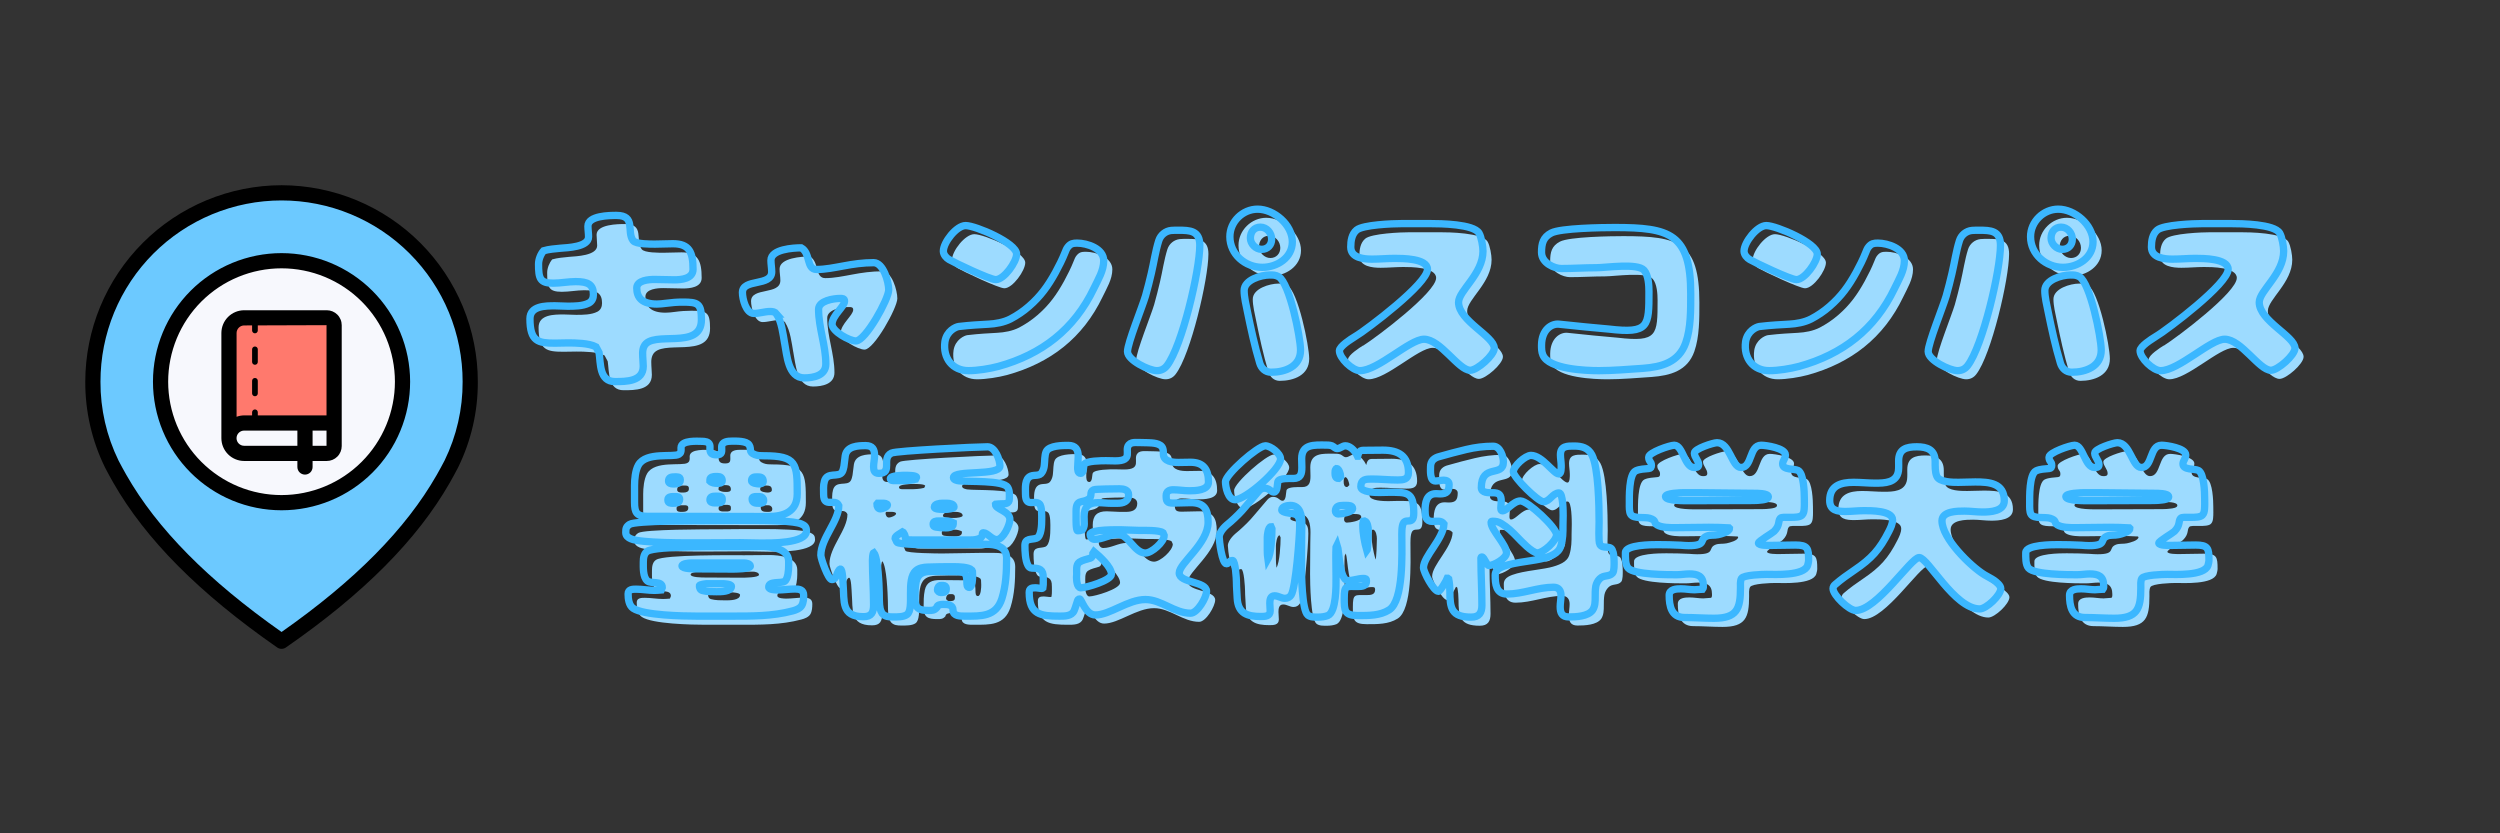 <svg xmlns="http://www.w3.org/2000/svg" xmlns:xlink="http://www.w3.org/1999/xlink" width="1500" zoomAndPan="magnify" viewBox="0 0 1125 375" height="500" preserveAspectRatio="xMidYMid meet" version="1.0"><rect x="0" y="0" width="1125" height="375" fill="#333333" stroke="none"/><defs><g/></defs><g fill="#9ddbff" fill-opacity="1"><g transform="translate(237.001, 169.716)"><g><path d="M 43.59 5.887 C 48.688 5.887 56.336 5.887 56.336 -1.055 C 56.336 -2.547 56.07 -4.746 56.07 -6.941 C 56.07 -7.91 56.246 -9.051 56.688 -9.93 C 60.289 -17.578 82.523 -7.82 82.523 -21.973 C 82.523 -29.266 81.031 -29.883 74.086 -29.883 C 71.625 -29.883 69.078 -29.707 66.617 -29.355 C 65.211 -29.18 63.805 -29.004 62.484 -29.004 C 55.809 -29.004 53.434 -31.902 53.434 -36.207 C 53.434 -39.723 58.883 -40.074 61.43 -40.074 C 64.418 -40.074 67.406 -39.898 70.309 -39.898 C 73.559 -39.898 78.746 -40.426 78.746 -44.645 C 78.746 -52.379 77.074 -56.16 69.691 -56.16 C 67.055 -56.16 64.418 -55.984 61.781 -55.984 C 59.676 -55.984 52.996 -55.895 51.766 -57.566 C 48.777 -61.605 53.172 -68.902 44.293 -68.902 C 41.129 -68.902 31.461 -68.812 31.461 -64.066 C 31.461 -62.484 31.727 -60.816 31.727 -59.234 C 31.727 -54.664 22.324 -54.402 19.16 -54.137 C 16.609 -53.875 13.973 -53.699 11.512 -52.996 C 10.195 -51.5 9.227 -49.039 9.227 -47.02 C 9.227 -40.516 9.844 -38.406 15.82 -38.406 C 19.246 -38.406 22.586 -39.109 25.926 -39.109 C 31.551 -39.109 33.922 -37.789 33.922 -33.309 C 33.922 -31.637 33.309 -30.234 31.812 -29.441 C 29.09 -28.035 25.223 -28.035 22.234 -28.035 C 20.391 -28.035 18.543 -28.211 16.699 -28.211 C 12.391 -28.211 5.359 -28.211 5.359 -22.41 C 5.359 -12.129 9.051 -11.426 16.609 -11.426 C 18.543 -11.426 20.477 -11.512 22.41 -11.512 C 25.926 -11.512 31.988 -11.426 35.066 -9.754 L 36.473 -7.117 C 37.176 -2.285 36.559 5.887 43.59 5.887 Z M 43.59 5.887 "/></g></g></g><g fill="#9ddbff" fill-opacity="1"><g transform="translate(327.078, 169.716)"><g><path d="M 26.277 -24.52 C 28.562 -21.004 29.18 -15.379 29.883 -11.336 L 29.883 -11.426 C 30.934 -6.152 31.375 4.219 38.758 4.219 C 42.887 4.219 48.426 3.164 48.426 -2.02 C 48.426 -10.371 45.172 -18.367 45.172 -26.629 C 45.172 -30.582 52.027 -31.551 54.93 -31.551 C 55.895 -31.551 56.863 -31.551 56.863 -30.32 C 56.863 -27.859 51.238 -23.816 51.238 -19.949 C 51.238 -16.699 59.059 -12.391 61.957 -12.391 C 66.266 -12.391 76.723 -31.199 76.723 -35.418 C 76.723 -38.934 74.352 -47.633 69.957 -47.633 C 65.297 -47.633 60.816 -47.02 56.246 -46.141 C 52.379 -45.438 48.25 -44.559 44.293 -44.559 C 39.547 -44.559 41.656 -51.941 37.352 -54.312 C 33.836 -54.312 23.73 -53.699 23.73 -48.688 C 23.73 -46.93 24.082 -45.262 24.082 -43.504 C 24.082 -36.824 10.898 -40.602 10.898 -34.188 C 10.898 -31.375 12.48 -24.785 16.082 -24.785 C 18.543 -24.785 20.918 -25.664 23.379 -25.664 C 24.609 -25.664 25.574 -25.488 26.367 -24.52 Z M 26.277 -24.52 "/></g></g></g><g fill="#9ddbff" fill-opacity="1"><g transform="translate(417.154, 169.716)"><g><path d="M 13.797 -49.039 C 16.523 -47.457 32.254 -39.988 34.801 -39.988 C 38.582 -39.988 44.207 -47.984 44.207 -51.5 C 44.207 -56.422 25.75 -64.332 21.27 -64.332 C 17.137 -64.332 11.25 -56.773 11.25 -52.82 C 11.25 -51.238 12.566 -49.742 13.797 -49.039 Z M 71.449 -56.422 C 69.605 -56.422 68.551 -56.246 67.32 -54.754 C 66.703 -54.051 66.352 -53.082 66 -52.203 C 64.77 -49.129 63.277 -46.141 61.695 -43.238 C 58.355 -37.176 55.016 -32.516 49.742 -27.949 C 47.195 -25.75 44.469 -23.906 41.48 -22.324 C 38.406 -20.742 34.801 -20.125 31.551 -19.949 C 27.332 -19.688 24.082 -19.598 18.105 -18.895 C 16.875 -18.719 12.742 -16.961 11.953 -12.129 C 10.898 -4.57 15.469 0.965 22.5 0.965 C 26.629 0.965 32.078 0.086 36.031 -0.965 C 55.457 -6.328 70.133 -17.578 79.008 -36.121 C 80.855 -39.988 83.402 -44.031 83.402 -48.512 C 83.402 -53.961 75.934 -56.422 71.449 -56.422 Z M 71.449 -56.422 "/></g></g></g><g fill="#9ddbff" fill-opacity="1"><g transform="translate(507.23, 169.716)"><g><path d="M 78.219 -57.039 C 78.219 -64.684 69.957 -71.715 62.574 -71.715 C 55.895 -71.715 50.094 -66.09 50.094 -59.324 C 50.094 -51.414 57.039 -45.523 64.684 -45.523 C 71.273 -45.523 78.219 -49.832 78.219 -57.039 Z M 68.902 -58.18 C 68.902 -55.543 67.055 -53.609 64.418 -53.609 C 61.781 -53.609 59.324 -56.07 59.324 -58.707 C 59.324 -61.43 60.992 -63.629 63.805 -63.629 C 66.703 -63.629 68.902 -60.992 68.902 -58.18 Z M 26.895 -62.223 C 25.84 -62.223 24.785 -62.223 23.73 -62.133 C 21.094 -61.871 18.895 -60.027 18.105 -57.566 C 16.609 -52.82 15.906 -47.723 14.766 -42.887 C 13.973 -39.461 13.094 -36.031 12.129 -32.605 C 10.633 -27.598 4.043 -11.426 4.043 -7.645 C 4.043 -3.691 13.797 0.965 17.227 0.965 C 19.16 0.965 20.652 0.176 21.797 -1.316 C 28.562 -10.02 36.559 -44.207 36.559 -55.457 C 36.559 -62.047 32.164 -62.223 26.895 -62.223 Z M 56.512 -35.066 C 56.512 -32.164 57.391 -28.477 58.004 -25.574 C 59.586 -17.84 61.254 -10.02 63.539 -2.461 C 64.242 -0.086 66.09 1.668 68.637 1.668 C 74.965 1.668 81.91 -0.879 81.91 -8.262 C 81.91 -14.062 76.898 -38.582 72.066 -41.305 C 70.66 -42.098 69.605 -42.098 68.023 -42.098 C 64.156 -42.098 56.512 -39.898 56.512 -35.066 Z M 56.512 -35.066 "/></g></g></g><g fill="#9ddbff" fill-opacity="1"><g transform="translate(597.306, 169.716)"><g><path d="M 37.262 -65.211 C 33.309 -65.211 19.863 -64.684 17.051 -62.309 C 14.852 -60.465 14.414 -57.391 14.414 -54.664 C 14.414 -49.742 20.301 -49.215 23.992 -49.215 C 27.422 -49.215 30.758 -49.566 34.188 -49.566 C 37.527 -49.566 48.953 -49.566 48.953 -44.645 C 48.953 -38.141 22.234 -18.016 16.082 -14.148 L 16.082 -14.238 C 14.5 -13.27 9.316 -9.93 9.316 -7.996 C 9.316 -4.656 15.203 0.965 18.543 0.965 C 26.629 0.965 40.953 -13.184 47.371 -13.184 C 54.754 -13.184 62.926 0.789 68.199 0.789 C 71.273 0.789 79.008 -5.977 79.008 -9.141 C 79.008 -14.5 62.926 -21.445 62.926 -29.793 C 62.926 -34.977 73.91 -42.535 73.91 -52.82 C 73.91 -54.93 73.207 -59.059 72.152 -60.906 C 69.691 -65.035 54.754 -65.211 50.27 -65.211 Z M 37.262 -65.211 "/></g></g></g><g fill="#9ddbff" fill-opacity="1"><g transform="translate(687.382, 169.716)"><g><path d="M 10.195 -10.547 C 10.195 -9.051 10.195 -7.469 10.809 -6.062 C 13.445 0.352 30.059 0.965 36.031 0.965 C 42.273 0.965 49.656 0.352 55.895 -0.086 C 64.242 -0.703 71.977 -2.812 75.055 -11.512 C 77.426 -18.191 77.34 -26.543 77.34 -33.57 C 77.34 -60.73 67.934 -63.453 43.152 -63.453 C 37.613 -63.453 18.809 -63.188 14.59 -60.992 C 10.898 -59.059 10.195 -56.246 10.195 -52.293 C 10.195 -47.371 16.082 -44.996 19.07 -44.996 C 24.344 -44.996 29.617 -45.348 34.891 -45.348 C 39.285 -45.348 53.434 -47.547 56.336 -44.207 C 58.27 -42.008 58.531 -37.438 58.531 -34.625 C 58.531 -18.895 58.531 -15.645 40.516 -17.754 C 32.867 -18.367 27.508 -18.984 18.016 -19.949 C 14.766 -20.301 10.281 -17.578 10.195 -10.547 Z M 10.195 -10.547 "/></g></g></g><g fill="#9ddbff" fill-opacity="1"><g transform="translate(777.458, 169.716)"><g><path d="M 13.797 -49.039 C 16.523 -47.457 32.254 -39.988 34.801 -39.988 C 38.582 -39.988 44.207 -47.984 44.207 -51.5 C 44.207 -56.422 25.75 -64.332 21.27 -64.332 C 17.137 -64.332 11.25 -56.773 11.25 -52.82 C 11.25 -51.238 12.566 -49.742 13.797 -49.039 Z M 71.449 -56.422 C 69.605 -56.422 68.551 -56.246 67.32 -54.754 C 66.703 -54.051 66.352 -53.082 66 -52.203 C 64.77 -49.129 63.277 -46.141 61.695 -43.238 C 58.355 -37.176 55.016 -32.516 49.742 -27.949 C 47.195 -25.75 44.469 -23.906 41.48 -22.324 C 38.406 -20.742 34.801 -20.125 31.551 -19.949 C 27.332 -19.688 24.082 -19.598 18.105 -18.895 C 16.875 -18.719 12.742 -16.961 11.953 -12.129 C 10.898 -4.57 15.469 0.965 22.5 0.965 C 26.629 0.965 32.078 0.086 36.031 -0.965 C 55.457 -6.328 70.133 -17.578 79.008 -36.121 C 80.855 -39.988 83.402 -44.031 83.402 -48.512 C 83.402 -53.961 75.934 -56.422 71.449 -56.422 Z M 71.449 -56.422 "/></g></g></g><g fill="#9ddbff" fill-opacity="1"><g transform="translate(867.534, 169.716)"><g><path d="M 78.219 -57.039 C 78.219 -64.684 69.957 -71.715 62.574 -71.715 C 55.895 -71.715 50.094 -66.09 50.094 -59.324 C 50.094 -51.414 57.039 -45.523 64.684 -45.523 C 71.273 -45.523 78.219 -49.832 78.219 -57.039 Z M 68.902 -58.18 C 68.902 -55.543 67.055 -53.609 64.418 -53.609 C 61.781 -53.609 59.324 -56.07 59.324 -58.707 C 59.324 -61.43 60.992 -63.629 63.805 -63.629 C 66.703 -63.629 68.902 -60.992 68.902 -58.18 Z M 26.895 -62.223 C 25.84 -62.223 24.785 -62.223 23.73 -62.133 C 21.094 -61.871 18.895 -60.027 18.105 -57.566 C 16.609 -52.82 15.906 -47.723 14.766 -42.887 C 13.973 -39.461 13.094 -36.031 12.129 -32.605 C 10.633 -27.598 4.043 -11.426 4.043 -7.645 C 4.043 -3.691 13.797 0.965 17.227 0.965 C 19.16 0.965 20.652 0.176 21.797 -1.316 C 28.562 -10.02 36.559 -44.207 36.559 -55.457 C 36.559 -62.047 32.164 -62.223 26.895 -62.223 Z M 56.512 -35.066 C 56.512 -32.164 57.391 -28.477 58.004 -25.574 C 59.586 -17.84 61.254 -10.02 63.539 -2.461 C 64.242 -0.086 66.09 1.668 68.637 1.668 C 74.965 1.668 81.91 -0.879 81.91 -8.262 C 81.91 -14.062 76.898 -38.582 72.066 -41.305 C 70.66 -42.098 69.605 -42.098 68.023 -42.098 C 64.156 -42.098 56.512 -39.898 56.512 -35.066 Z M 56.512 -35.066 "/></g></g></g><g fill="#9ddbff" fill-opacity="1"><g transform="translate(957.61, 169.716)"><g><path d="M 37.262 -65.211 C 33.309 -65.211 19.863 -64.684 17.051 -62.309 C 14.852 -60.465 14.414 -57.391 14.414 -54.664 C 14.414 -49.742 20.301 -49.215 23.992 -49.215 C 27.422 -49.215 30.758 -49.566 34.188 -49.566 C 37.527 -49.566 48.953 -49.566 48.953 -44.645 C 48.953 -38.141 22.234 -18.016 16.082 -14.148 L 16.082 -14.238 C 14.5 -13.27 9.316 -9.93 9.316 -7.996 C 9.316 -4.656 15.203 0.965 18.543 0.965 C 26.629 0.965 40.953 -13.184 47.371 -13.184 C 54.754 -13.184 62.926 0.789 68.199 0.789 C 71.273 0.789 79.008 -5.977 79.008 -9.141 C 79.008 -14.5 62.926 -21.445 62.926 -29.793 C 62.926 -34.977 73.91 -42.535 73.91 -52.82 C 73.91 -54.93 73.207 -59.059 72.152 -60.906 C 69.691 -65.035 54.754 -65.211 50.27 -65.211 Z M 37.262 -65.211 "/></g></g></g><path stroke-linecap="butt" transform="matrix(0.75, 0, 0, 0.75, 217.344, 92.332)" fill="none" stroke-linejoin="miter" d="M 79.161 105.839 C 85.943 105.839 96.156 105.839 96.156 96.599 C 96.156 94.594 95.786 91.677 95.786 88.729 C 95.786 87.443 96.016 85.927 96.615 84.755 C 101.422 74.568 131.057 87.557 131.057 68.703 C 131.057 58.979 129.083 58.151 119.818 58.151 C 116.526 58.151 113.12 58.406 109.859 58.865 C 107.974 59.094 106.115 59.323 104.339 59.323 C 95.443 59.323 92.266 55.458 92.266 49.708 C 92.266 45.047 99.531 44.557 102.937 44.557 C 106.911 44.557 110.917 44.786 114.781 44.786 C 119.099 44.786 126.026 44.104 126.026 38.464 C 126.026 28.167 123.792 23.13 113.953 23.13 C 110.432 23.13 106.911 23.359 103.396 23.359 C 100.594 23.359 91.693 23.474 90.062 21.245 C 86.057 15.865 91.922 6.141 80.078 6.141 C 75.875 6.141 62.969 6.255 62.969 12.573 C 62.969 14.693 63.344 16.922 63.344 19.01 C 63.344 25.104 50.786 25.479 46.578 25.823 C 43.172 26.167 39.656 26.391 36.396 27.339 C 34.62 29.339 33.333 32.599 33.333 35.318 C 33.333 43.99 34.161 46.792 42.115 46.792 C 46.693 46.792 51.156 45.849 55.589 45.849 C 63.083 45.849 66.26 47.62 66.26 53.599 C 66.26 55.802 65.432 57.693 63.458 58.75 C 59.823 60.609 54.677 60.609 50.672 60.609 C 48.208 60.609 45.75 60.38 43.286 60.38 C 37.568 60.38 28.182 60.38 28.182 68.135 C 28.182 81.839 33.104 82.781 43.172 82.781 C 45.75 82.781 48.323 82.635 50.896 82.635 C 55.589 82.635 63.687 82.781 67.776 84.984 L 69.667 88.5 C 70.609 94.969 69.781 105.839 79.161 105.839 Z M 176.177 65.302 C 179.208 69.995 180.042 77.49 180.984 82.896 L 180.984 82.781 C 182.385 89.792 182.958 103.635 192.797 103.635 C 198.323 103.635 205.703 102.203 205.703 95.312 C 205.703 84.182 201.354 73.51 201.354 62.495 C 201.354 57.234 210.51 55.948 214.37 55.948 C 215.656 55.948 216.943 55.948 216.943 57.578 C 216.943 60.865 209.448 66.245 209.448 71.396 C 209.448 75.745 219.891 81.464 223.755 81.464 C 229.474 81.464 243.438 56.401 243.438 50.766 C 243.438 46.078 240.26 34.49 234.396 34.49 C 228.188 34.49 222.208 35.318 216.115 36.49 C 210.964 37.406 205.474 38.578 200.182 38.578 C 193.859 38.578 196.693 28.74 190.938 25.594 C 186.25 25.594 172.776 26.391 172.776 33.089 C 172.776 35.432 173.229 37.667 173.229 39.984 C 173.229 48.906 155.667 43.875 155.667 52.427 C 155.667 56.177 157.781 64.958 162.589 64.958 C 165.849 64.958 169.026 63.786 172.318 63.786 C 173.948 63.786 175.234 64.016 176.292 65.302 Z M 279.63 32.599 C 283.26 34.719 304.234 44.672 307.635 44.672 C 312.672 44.672 320.167 34.031 320.167 29.339 C 320.167 22.76 295.563 12.234 289.583 12.234 C 284.094 12.234 276.224 22.302 276.224 27.568 C 276.224 29.682 278 31.687 279.63 32.599 Z M 356.5 22.76 C 354.042 22.76 352.635 23.016 351.005 24.99 C 350.177 25.937 349.693 27.224 349.234 28.396 C 347.604 32.484 345.599 36.49 343.484 40.354 C 339.047 48.422 334.589 54.63 327.547 60.724 C 324.172 63.672 320.542 66.13 316.536 68.245 C 312.443 70.333 307.635 71.167 303.286 71.396 C 297.682 71.74 293.333 71.88 285.38 72.797 C 283.719 73.052 278.229 75.37 277.167 81.839 C 275.766 91.906 281.859 99.286 291.245 99.286 C 296.74 99.286 304.005 98.115 309.266 96.714 C 335.188 89.562 354.755 74.568 366.568 49.854 C 369.031 44.672 372.438 39.297 372.438 33.318 C 372.438 26.052 362.479 22.76 356.5 22.76 Z M 485.615 21.958 C 485.615 11.745 474.599 2.391 464.755 2.391 C 455.859 2.391 448.135 9.885 448.135 18.896 C 448.135 29.453 457.375 37.292 467.589 37.292 C 476.375 37.292 485.615 31.573 485.615 21.958 Z M 473.198 20.417 C 473.198 23.932 470.734 26.505 467.219 26.505 C 463.698 26.505 460.438 23.245 460.438 19.729 C 460.438 16.094 462.667 13.177 466.417 13.177 C 470.281 13.177 473.198 16.667 473.198 20.417 Z M 417.182 15.036 C 415.781 15.036 414.38 15.036 412.974 15.151 C 409.458 15.495 406.542 17.953 405.479 21.245 C 403.479 27.568 402.536 34.375 401.016 40.812 C 399.958 45.391 398.786 49.969 397.5 54.516 C 395.526 61.208 386.714 82.781 386.714 87.818 C 386.714 93.078 399.729 99.286 404.307 99.286 C 406.885 99.286 408.885 98.229 410.401 96.255 C 419.411 84.641 430.083 39.068 430.083 24.047 C 430.083 15.266 424.219 15.036 417.182 15.036 Z M 456.688 51.255 C 456.688 55.115 457.865 60.036 458.661 63.901 C 460.781 74.224 463.01 84.641 466.047 94.708 C 466.99 97.885 469.448 100.229 472.854 100.229 C 481.292 100.229 490.531 96.828 490.531 86.984 C 490.531 79.26 483.87 46.562 477.432 42.927 C 475.542 41.87 474.141 41.87 472.026 41.87 C 466.875 41.87 456.688 44.786 456.688 51.255 Z M 551.13 11.057 C 545.839 11.057 527.927 11.745 524.182 14.922 C 521.234 17.38 520.661 21.474 520.661 25.104 C 520.661 31.687 528.5 32.37 533.422 32.37 C 538 32.37 542.464 31.917 547.01 31.917 C 551.474 31.917 566.693 31.917 566.693 38.464 C 566.693 47.135 531.073 73.969 522.896 79.146 L 522.896 79.005 C 520.776 80.318 513.854 84.755 513.854 87.328 C 513.854 91.792 521.719 99.286 526.156 99.286 C 536.938 99.286 556.052 80.432 564.604 80.432 C 574.448 80.432 585.344 99.057 592.354 99.057 C 596.474 99.057 606.771 90.021 606.771 85.812 C 606.771 78.661 585.344 69.422 585.344 58.26 C 585.344 51.37 599.995 41.297 599.995 27.568 C 599.995 24.76 599.047 19.24 597.646 16.781 C 594.359 11.286 574.448 11.057 568.469 11.057 Z M 635.125 83.927 C 635.125 85.927 635.125 88.047 635.958 89.906 C 639.474 98.458 661.62 99.286 669.573 99.286 C 677.896 99.286 687.74 98.458 696.063 97.885 C 707.193 97.057 717.521 94.25 721.609 82.635 C 724.786 73.74 724.641 62.609 724.641 53.229 C 724.641 17.036 712.115 13.406 679.068 13.406 C 671.688 13.406 646.63 13.75 640.99 16.667 C 636.073 19.24 635.125 23.016 635.125 28.281 C 635.125 34.833 642.995 38.01 646.969 38.01 C 654.01 38.01 661.016 37.521 668.057 37.521 C 673.922 37.521 692.771 34.604 696.667 39.068 C 699.24 41.984 699.583 48.078 699.583 51.828 C 699.583 72.797 699.583 77.146 675.552 74.339 C 665.365 73.51 658.214 72.682 645.568 71.396 C 641.219 70.937 635.24 74.568 635.125 83.927 Z M 760.036 32.599 C 763.667 34.719 784.641 44.672 788.042 44.672 C 793.078 44.672 800.573 34.031 800.573 29.339 C 800.573 22.76 775.969 12.234 769.99 12.234 C 764.5 12.234 756.63 22.302 756.63 27.568 C 756.63 29.682 758.406 31.687 760.036 32.599 Z M 836.906 22.76 C 834.448 22.76 833.042 23.016 831.412 24.99 C 830.583 25.937 830.099 27.224 829.641 28.396 C 828.01 32.484 826.005 36.49 823.891 40.354 C 819.453 48.422 814.99 54.63 807.953 60.724 C 804.578 63.672 800.943 66.13 796.938 68.245 C 792.849 70.333 788.042 71.167 783.693 71.396 C 778.089 71.74 773.74 71.88 765.786 72.797 C 764.125 73.052 758.635 75.37 757.573 81.839 C 756.172 91.906 762.266 99.286 771.651 99.286 C 777.141 99.286 784.411 98.115 789.672 96.714 C 815.594 89.562 835.162 74.568 846.974 49.854 C 849.438 44.672 852.839 39.297 852.839 33.318 C 852.839 26.052 842.885 22.76 836.906 22.76 Z M 966.021 21.958 C 966.021 11.745 955.005 2.391 945.162 2.391 C 936.266 2.391 928.542 9.885 928.542 18.896 C 928.542 29.453 937.781 37.292 947.995 37.292 C 956.776 37.292 966.021 31.573 966.021 21.958 Z M 953.604 20.417 C 953.604 23.932 951.141 26.505 947.625 26.505 C 944.104 26.505 940.844 23.245 940.844 19.729 C 940.844 16.094 943.073 13.177 946.823 13.177 C 950.682 13.177 953.604 16.667 953.604 20.417 Z M 897.589 15.036 C 896.188 15.036 894.787 15.036 893.38 15.151 C 889.865 15.495 886.943 17.953 885.885 21.245 C 883.885 27.568 882.943 34.375 881.422 40.812 C 880.365 45.391 879.193 49.969 877.906 54.516 C 875.932 61.208 867.12 82.781 867.12 87.818 C 867.12 93.078 880.135 99.286 884.714 99.286 C 887.287 99.286 889.292 98.229 890.807 96.255 C 899.818 84.641 910.49 39.068 910.49 24.047 C 910.49 15.266 904.625 15.036 897.589 15.036 Z M 937.094 51.255 C 937.094 55.115 938.271 60.036 939.068 63.901 C 941.188 74.224 943.417 84.641 946.453 94.708 C 947.396 97.885 949.854 100.229 953.26 100.229 C 961.698 100.229 970.938 96.828 970.938 86.984 C 970.938 79.26 964.276 46.562 957.839 42.927 C 955.948 41.87 954.547 41.87 952.432 41.87 C 947.281 41.87 937.094 44.786 937.094 51.255 Z M 1031.537 11.057 C 1026.245 11.057 1008.333 11.745 1004.589 14.922 C 1001.641 17.38 1001.068 21.474 1001.068 25.104 C 1001.068 31.687 1008.906 32.37 1013.828 32.37 C 1018.406 32.37 1022.865 31.917 1027.417 31.917 C 1031.88 31.917 1047.099 31.917 1047.099 38.464 C 1047.099 47.135 1011.479 73.969 1003.297 79.146 L 1003.297 79.005 C 1001.182 80.318 994.26 84.755 994.26 87.328 C 994.26 91.792 1002.125 99.286 1006.563 99.286 C 1017.344 99.286 1036.458 80.432 1045.01 80.432 C 1054.849 80.432 1065.75 99.057 1072.76 99.057 C 1076.88 99.057 1087.177 90.021 1087.177 85.812 C 1087.177 78.661 1065.75 69.422 1065.75 58.26 C 1065.75 51.37 1080.401 41.297 1080.401 27.568 C 1080.401 24.76 1079.453 19.24 1078.052 16.781 C 1074.76 11.286 1054.849 11.057 1048.87 11.057 Z M 1031.537 11.057 " stroke="#3bb7ff" stroke-width="4.395" stroke-opacity="1" stroke-miterlimit="4"/><path fill="#6cc9ff" d="M 211.602 171.789 C 211.617 178.195 210.906 184.523 209.473 190.77 C 208.039 197.016 205.918 203.016 203.109 208.773 C 201.945 210.984 200.785 213.195 199.504 215.406 C 182.176 245.762 153.301 270.133 126.695 288.562 C 99.613 269.738 71.219 245.762 53.887 215.406 C 52.609 213.195 51.445 210.984 50.281 208.773 C 47.473 203.016 45.352 197.016 43.918 190.77 C 42.484 184.523 41.777 178.195 41.793 171.789 C 41.789 170.398 41.82 169.008 41.891 167.621 C 41.957 166.23 42.055 164.844 42.191 163.461 C 42.324 162.074 42.492 160.695 42.695 159.32 C 42.898 157.945 43.133 156.574 43.406 155.211 C 43.676 153.844 43.977 152.488 44.312 151.141 C 44.648 149.789 45.02 148.449 45.422 147.117 C 45.824 145.789 46.258 144.465 46.727 143.156 C 47.191 141.848 47.691 140.551 48.223 139.266 C 48.754 137.98 49.316 136.707 49.91 135.449 C 50.504 134.191 51.129 132.949 51.781 131.723 C 52.438 130.496 53.121 129.285 53.836 128.09 C 54.547 126.898 55.289 125.723 56.062 124.566 C 56.836 123.41 57.633 122.273 58.461 121.156 C 59.289 120.035 60.145 118.941 61.023 117.863 C 61.906 116.789 62.812 115.734 63.746 114.703 C 64.68 113.672 65.637 112.664 66.621 111.684 C 67.605 110.699 68.609 109.738 69.641 108.805 C 70.668 107.871 71.723 106.961 72.797 106.078 C 73.871 105.195 74.965 104.34 76.082 103.512 C 77.199 102.68 78.336 101.879 79.492 101.105 C 80.648 100.332 81.82 99.59 83.016 98.875 C 84.207 98.16 85.418 97.473 86.641 96.816 C 87.867 96.16 89.109 95.535 90.367 94.941 C 91.625 94.344 92.895 93.781 94.18 93.25 C 95.465 92.715 96.762 92.215 98.07 91.746 C 99.379 91.277 100.699 90.84 102.031 90.438 C 103.359 90.031 104.699 89.66 106.051 89.324 C 107.398 88.984 108.754 88.68 110.117 88.41 C 111.484 88.137 112.852 87.898 114.227 87.695 C 115.602 87.492 116.984 87.32 118.367 87.184 C 119.75 87.047 121.137 86.945 122.527 86.879 C 123.914 86.809 125.305 86.773 126.695 86.773 C 128.086 86.773 129.477 86.809 130.867 86.879 C 132.254 86.945 133.641 87.047 135.023 87.184 C 136.41 87.32 137.789 87.492 139.164 87.695 C 140.539 87.898 141.91 88.137 143.273 88.41 C 144.637 88.68 145.992 88.984 147.344 89.324 C 148.691 89.66 150.031 90.031 151.363 90.438 C 152.691 90.84 154.012 91.277 155.324 91.746 C 156.633 92.215 157.93 92.715 159.215 93.25 C 160.496 93.781 161.77 94.344 163.027 94.941 C 164.281 95.535 165.523 96.16 166.75 96.816 C 167.977 97.473 169.188 98.16 170.379 98.875 C 171.57 99.59 172.746 100.332 173.902 101.105 C 175.059 101.879 176.191 102.68 177.309 103.512 C 178.426 104.34 179.523 105.195 180.598 106.078 C 181.672 106.961 182.723 107.871 183.754 108.805 C 184.781 109.738 185.789 110.699 186.773 111.684 C 187.754 112.664 188.711 113.672 189.645 114.703 C 190.578 115.734 191.484 116.789 192.367 117.863 C 193.25 118.941 194.102 120.035 194.93 121.156 C 195.758 122.273 196.559 123.41 197.328 124.566 C 198.102 125.723 198.844 126.898 199.559 128.09 C 200.273 129.285 200.957 130.496 201.609 131.723 C 202.266 132.949 202.891 134.191 203.484 135.449 C 204.074 136.707 204.637 137.98 205.168 139.266 C 205.699 140.551 206.199 141.848 206.668 143.156 C 207.133 144.465 207.566 145.789 207.969 147.117 C 208.371 148.449 208.742 149.789 209.078 151.141 C 209.414 152.488 209.719 153.844 209.988 155.211 C 210.258 156.574 210.492 157.945 210.695 159.32 C 210.898 160.695 211.066 162.074 211.203 163.461 C 211.336 164.844 211.438 166.23 211.504 167.621 C 211.57 169.008 211.602 170.398 211.602 171.789 Z M 211.602 171.789 " fill-opacity="1" fill-rule="nonzero"/><path fill="#f7f8fd" d="M 181.137 171.766 C 181.137 173.547 181.047 175.328 180.875 177.102 C 180.699 178.875 180.438 180.637 180.09 182.387 C 179.742 184.133 179.309 185.863 178.793 187.566 C 178.273 189.273 177.676 190.949 176.992 192.598 C 176.309 194.246 175.547 195.855 174.707 197.426 C 173.867 199 172.953 200.527 171.961 202.008 C 170.969 203.492 169.91 204.922 168.777 206.301 C 167.648 207.68 166.453 209 165.191 210.258 C 163.93 211.52 162.609 212.715 161.234 213.848 C 159.855 214.977 158.422 216.039 156.941 217.031 C 155.457 218.02 153.93 218.938 152.359 219.777 C 150.785 220.617 149.176 221.379 147.531 222.059 C 145.883 222.742 144.207 223.344 142.5 223.859 C 140.793 224.379 139.066 224.809 137.316 225.16 C 135.566 225.508 133.805 225.766 132.031 225.941 C 130.258 226.117 128.48 226.203 126.695 226.203 C 124.914 226.203 123.133 226.117 121.359 225.941 C 119.586 225.766 117.824 225.508 116.074 225.16 C 114.328 224.809 112.598 224.379 110.895 223.859 C 109.188 223.344 107.512 222.742 105.863 222.059 C 104.215 221.379 102.605 220.617 101.035 219.777 C 99.461 218.938 97.934 218.02 96.449 217.031 C 94.969 216.039 93.539 214.977 92.16 213.848 C 90.781 212.715 89.461 211.52 88.203 210.258 C 86.941 209 85.746 207.68 84.613 206.301 C 83.484 204.922 82.422 203.492 81.43 202.008 C 80.441 200.527 79.523 199 78.684 197.426 C 77.844 195.855 77.082 194.246 76.398 192.598 C 75.719 190.949 75.117 189.273 74.602 187.566 C 74.082 185.863 73.648 184.133 73.301 182.387 C 72.953 180.637 72.691 178.875 72.52 177.102 C 72.344 175.328 72.258 173.547 72.258 171.766 C 72.258 169.98 72.344 168.203 72.52 166.43 C 72.691 164.652 72.953 162.895 73.301 161.145 C 73.648 159.395 74.082 157.668 74.602 155.961 C 75.117 154.254 75.719 152.578 76.398 150.93 C 77.082 149.285 77.844 147.676 78.684 146.102 C 79.523 144.531 80.441 143 81.43 141.52 C 82.422 140.035 83.484 138.605 84.613 137.227 C 85.746 135.852 86.941 134.531 88.203 133.27 C 89.461 132.008 90.781 130.812 92.16 129.684 C 93.539 128.551 94.969 127.488 96.449 126.5 C 97.934 125.508 99.461 124.594 101.035 123.754 C 102.605 122.914 104.215 122.152 105.863 121.469 C 107.512 120.785 109.188 120.188 110.895 119.668 C 112.598 119.152 114.328 118.719 116.074 118.371 C 117.824 118.023 119.586 117.762 121.359 117.586 C 123.133 117.414 124.914 117.324 126.695 117.324 C 128.48 117.324 130.258 117.414 132.031 117.586 C 133.805 117.762 135.566 118.023 137.316 118.371 C 139.066 118.719 140.793 119.152 142.5 119.668 C 144.207 120.188 145.883 120.785 147.531 121.469 C 149.176 122.152 150.785 122.914 152.359 123.754 C 153.93 124.594 155.457 125.508 156.941 126.5 C 158.422 127.488 159.855 128.551 161.234 129.684 C 162.609 130.812 163.93 132.008 165.191 133.27 C 166.453 134.531 167.648 135.852 168.777 137.227 C 169.91 138.605 170.969 140.035 171.961 141.52 C 172.953 143 173.867 144.531 174.707 146.102 C 175.547 147.676 176.309 149.285 176.992 150.93 C 177.676 152.578 178.273 154.254 178.793 155.961 C 179.309 157.668 179.742 159.395 180.09 161.145 C 180.438 162.895 180.699 164.652 180.875 166.43 C 181.047 168.203 181.137 169.98 181.137 171.766 Z M 181.137 171.766 " fill-opacity="1" fill-rule="nonzero"/><path fill="#ff796d" d="M 109.879 143.027 L 147.059 143.027 C 147.492 143.027 147.914 143.113 148.316 143.281 C 148.723 143.445 149.078 143.684 149.387 143.992 C 149.695 144.305 149.934 144.66 150.102 145.062 C 150.27 145.469 150.352 145.887 150.352 146.324 L 150.352 197.184 L 103.039 197.184 L 103.039 149.867 C 103.039 149.418 103.082 148.977 103.172 148.535 C 103.258 148.094 103.387 147.668 103.559 147.25 C 103.73 146.836 103.941 146.441 104.191 146.07 C 104.441 145.695 104.727 145.352 105.043 145.031 C 105.359 144.715 105.707 144.43 106.078 144.18 C 106.453 143.934 106.848 143.723 107.262 143.551 C 107.676 143.379 108.105 143.246 108.547 143.16 C 108.984 143.074 109.43 143.027 109.879 143.027 Z M 109.879 143.027 " fill-opacity="1" fill-rule="nonzero"/><path fill="#f7f8fd" d="M 147.055 204.023 L 109.879 204.023 C 109.43 204.023 108.988 203.98 108.547 203.891 C 108.105 203.805 107.68 203.672 107.262 203.5 C 106.848 203.328 106.453 203.121 106.082 202.871 C 105.707 202.621 105.359 202.336 105.043 202.02 C 104.727 201.703 104.441 201.355 104.191 200.984 C 103.945 200.609 103.734 200.215 103.562 199.801 C 103.391 199.387 103.258 198.957 103.172 198.516 C 103.082 198.074 103.039 197.633 103.039 197.184 C 103.039 196.734 103.082 196.289 103.172 195.848 C 103.258 195.406 103.391 194.98 103.562 194.562 C 103.734 194.148 103.945 193.754 104.191 193.383 C 104.441 193.008 104.727 192.664 105.043 192.344 C 105.359 192.027 105.707 191.742 106.082 191.496 C 106.453 191.246 106.848 191.035 107.262 190.863 C 107.68 190.691 108.105 190.562 108.547 190.473 C 108.988 190.387 109.43 190.34 109.879 190.34 L 150.352 190.34 L 150.352 200.727 C 150.352 201.164 150.27 201.586 150.102 201.988 C 149.934 202.391 149.695 202.75 149.387 203.059 C 149.078 203.367 148.723 203.605 148.316 203.773 C 147.914 203.938 147.492 204.023 147.055 204.023 Z M 147.055 204.023 " fill-opacity="1" fill-rule="nonzero"/><path fill="#000000" d="M 126.695 83.348 C 125.25 83.352 123.805 83.391 122.359 83.461 C 120.918 83.535 119.477 83.645 118.035 83.789 C 116.598 83.934 115.164 84.113 113.734 84.328 C 112.305 84.539 110.879 84.789 109.461 85.074 C 108.043 85.359 106.633 85.676 105.23 86.031 C 103.828 86.383 102.438 86.773 101.055 87.191 C 99.672 87.613 98.297 88.07 96.938 88.559 C 95.578 89.047 94.23 89.57 92.895 90.125 C 91.559 90.68 90.238 91.266 88.93 91.887 C 87.625 92.508 86.332 93.16 85.059 93.84 C 83.785 94.523 82.527 95.238 81.289 95.984 C 80.047 96.727 78.828 97.504 77.625 98.305 C 76.426 99.109 75.242 99.945 74.082 100.809 C 72.922 101.668 71.785 102.559 70.668 103.477 C 69.551 104.395 68.457 105.34 67.387 106.312 C 66.312 107.285 65.27 108.281 64.246 109.305 C 63.223 110.328 62.227 111.375 61.258 112.449 C 60.289 113.52 59.344 114.617 58.426 115.734 C 57.512 116.852 56.621 117.992 55.762 119.152 C 54.898 120.316 54.066 121.496 53.266 122.699 C 52.461 123.902 51.688 125.125 50.945 126.363 C 50.203 127.605 49.492 128.863 48.809 130.141 C 48.129 131.414 47.477 132.707 46.859 134.012 C 46.242 135.32 45.656 136.641 45.102 137.977 C 44.551 139.312 44.031 140.664 43.543 142.023 C 43.055 143.387 42.602 144.758 42.184 146.141 C 41.762 147.527 41.379 148.918 41.027 150.32 C 40.676 151.723 40.355 153.133 40.074 154.555 C 39.793 155.973 39.543 157.395 39.332 158.824 C 39.121 160.258 38.941 161.691 38.801 163.129 C 38.656 164.57 38.551 166.012 38.48 167.453 C 38.406 168.898 38.371 170.344 38.371 171.789 C 38.348 178.477 39.086 185.074 40.586 191.59 C 42.086 198.105 44.309 204.363 47.254 210.363 C 48.438 212.617 49.625 214.867 50.918 217.102 C 65.535 242.707 89.684 267 124.742 291.371 C 125.031 291.57 125.34 291.723 125.672 291.824 C 126.004 291.93 126.344 291.98 126.691 291.98 C 127.043 291.984 127.383 291.93 127.715 291.828 C 128.047 291.723 128.355 291.574 128.645 291.375 C 163.629 267.141 187.781 242.844 202.465 217.117 C 203.77 214.867 204.953 212.617 206.184 210.277 C 209.113 204.289 211.328 198.043 212.82 191.543 C 214.312 185.043 215.047 178.457 215.02 171.789 C 215.02 170.344 214.984 168.898 214.914 167.453 C 214.84 166.012 214.734 164.57 214.594 163.129 C 214.449 161.691 214.273 160.258 214.059 158.824 C 213.848 157.395 213.602 155.973 213.316 154.555 C 213.035 153.137 212.719 151.723 212.367 150.32 C 212.016 148.918 211.629 147.527 211.211 146.141 C 210.789 144.758 210.336 143.387 209.848 142.023 C 209.363 140.664 208.844 139.312 208.289 137.977 C 207.734 136.641 207.148 135.32 206.531 134.012 C 205.914 132.707 205.266 131.414 204.582 130.141 C 203.902 128.863 203.188 127.605 202.445 126.363 C 201.703 125.125 200.93 123.902 200.129 122.699 C 199.324 121.496 198.492 120.316 197.633 119.152 C 196.77 117.992 195.883 116.852 194.965 115.734 C 194.047 114.617 193.105 113.52 192.133 112.449 C 191.164 111.375 190.168 110.328 189.145 109.305 C 188.125 108.281 187.078 107.285 186.008 106.312 C 184.938 105.34 183.844 104.395 182.727 103.477 C 181.609 102.559 180.469 101.668 179.309 100.809 C 178.148 99.945 176.969 99.109 175.766 98.305 C 174.562 97.504 173.344 96.727 172.105 95.984 C 170.863 95.238 169.609 94.523 168.332 93.84 C 167.059 93.16 165.77 92.508 164.461 91.887 C 163.156 91.266 161.836 90.68 160.5 90.125 C 159.164 89.57 157.816 89.047 156.453 88.559 C 155.094 88.07 153.723 87.613 152.34 87.191 C 150.957 86.773 149.562 86.383 148.16 86.031 C 146.758 85.676 145.348 85.359 143.93 85.074 C 142.512 84.789 141.09 84.539 139.66 84.328 C 138.23 84.113 136.793 83.934 135.355 83.789 C 133.918 83.645 132.477 83.535 131.031 83.461 C 129.586 83.391 128.141 83.352 126.695 83.348 Z M 200.086 207.18 C 198.941 209.352 197.801 211.52 196.535 213.707 C 182.629 238.066 159.773 261.207 126.699 284.391 C 93.551 261.078 70.691 237.941 56.848 213.691 C 55.594 211.52 54.449 209.352 53.352 207.27 C 50.652 201.75 48.613 195.992 47.238 190 C 45.863 184.008 45.188 177.938 45.211 171.789 C 45.211 170.457 45.242 169.121 45.305 167.789 C 45.367 166.453 45.465 165.125 45.594 163.797 C 45.723 162.469 45.887 161.145 46.078 159.82 C 46.273 158.5 46.5 157.188 46.758 155.879 C 47.016 154.566 47.309 153.266 47.633 151.973 C 47.953 150.676 48.309 149.391 48.695 148.113 C 49.082 146.836 49.496 145.566 49.945 144.309 C 50.395 143.051 50.875 141.809 51.383 140.574 C 51.891 139.34 52.434 138.121 53 136.914 C 53.57 135.707 54.168 134.512 54.797 133.336 C 55.426 132.156 56.082 130.996 56.77 129.852 C 57.453 128.707 58.164 127.578 58.906 126.469 C 59.648 125.355 60.414 124.266 61.207 123.191 C 62.004 122.121 62.824 121.066 63.668 120.035 C 64.516 119.004 65.387 117.992 66.281 117.004 C 67.176 116.012 68.098 115.047 69.039 114.102 C 69.98 113.156 70.949 112.234 71.938 111.34 C 72.926 110.441 73.934 109.57 74.965 108.723 C 75.996 107.875 77.047 107.055 78.121 106.258 C 79.191 105.461 80.281 104.695 81.391 103.953 C 82.5 103.211 83.629 102.496 84.773 101.809 C 85.918 101.121 87.078 100.465 88.254 99.836 C 89.43 99.203 90.621 98.605 91.828 98.031 C 93.035 97.461 94.254 96.922 95.488 96.41 C 96.723 95.898 97.965 95.418 99.223 94.969 C 100.48 94.52 101.746 94.098 103.023 93.711 C 104.301 93.324 105.586 92.969 106.879 92.641 C 108.176 92.316 109.477 92.023 110.785 91.766 C 112.094 91.504 113.41 91.277 114.73 91.078 C 116.051 90.883 117.375 90.719 118.703 90.59 C 120.031 90.457 121.359 90.359 122.695 90.293 C 124.027 90.23 125.359 90.195 126.695 90.195 C 128.031 90.195 129.363 90.23 130.699 90.293 C 132.031 90.359 133.359 90.457 134.691 90.59 C 136.02 90.719 137.344 90.883 138.664 91.078 C 139.984 91.277 141.297 91.504 142.605 91.766 C 143.914 92.023 145.219 92.316 146.512 92.641 C 147.805 92.969 149.094 93.324 150.367 93.711 C 151.645 94.098 152.914 94.52 154.168 94.969 C 155.426 95.418 156.672 95.898 157.902 96.41 C 159.137 96.922 160.355 97.461 161.562 98.031 C 162.77 98.605 163.961 99.203 165.137 99.836 C 166.312 100.465 167.477 101.121 168.621 101.809 C 169.766 102.496 170.891 103.211 172 103.953 C 173.109 104.695 174.199 105.461 175.273 106.258 C 176.344 107.055 177.395 107.875 178.426 108.723 C 179.457 109.57 180.469 110.441 181.457 111.34 C 182.445 112.234 183.41 113.156 184.352 114.102 C 185.297 115.047 186.215 116.012 187.109 117.004 C 188.008 117.992 188.879 119.004 189.723 120.035 C 190.57 121.066 191.391 122.121 192.184 123.191 C 192.977 124.266 193.746 125.355 194.484 126.469 C 195.227 127.578 195.938 128.707 196.625 129.852 C 197.309 130.996 197.965 132.156 198.594 133.336 C 199.223 134.512 199.82 135.707 200.391 136.914 C 200.961 138.121 201.5 139.34 202.008 140.574 C 202.52 141.809 202.996 143.051 203.445 144.309 C 203.895 145.566 204.312 146.836 204.699 148.113 C 205.082 149.391 205.438 150.676 205.762 151.973 C 206.082 153.266 206.375 154.566 206.633 155.879 C 206.891 157.188 207.117 158.5 207.312 159.82 C 207.508 161.145 207.668 162.469 207.797 163.797 C 207.926 165.125 208.023 166.453 208.086 167.789 C 208.152 169.121 208.184 170.457 208.18 171.789 C 208.207 177.922 207.535 183.977 206.168 189.953 C 204.801 195.93 202.773 201.672 200.086 207.18 Z M 126.695 113.906 C 124.801 113.906 122.91 113.996 121.023 114.184 C 119.141 114.367 117.266 114.648 115.41 115.016 C 113.551 115.387 111.715 115.848 109.898 116.395 C 108.086 116.945 106.305 117.582 104.555 118.309 C 102.805 119.035 101.094 119.844 99.422 120.738 C 97.75 121.629 96.125 122.602 94.551 123.656 C 92.977 124.707 91.453 125.836 89.988 127.039 C 88.523 128.238 87.121 129.512 85.781 130.852 C 84.441 132.191 83.172 133.594 81.969 135.059 C 80.77 136.523 79.641 138.043 78.586 139.617 C 77.535 141.195 76.562 142.816 75.668 144.488 C 74.773 146.16 73.965 147.871 73.242 149.621 C 72.516 151.371 71.879 153.156 71.328 154.969 C 70.777 156.781 70.316 158.617 69.949 160.477 C 69.578 162.336 69.301 164.207 69.113 166.094 C 68.93 167.98 68.836 169.867 68.836 171.766 C 68.836 173.66 68.93 175.551 69.113 177.434 C 69.301 179.32 69.578 181.191 69.949 183.051 C 70.316 184.91 70.777 186.746 71.328 188.559 C 71.879 190.371 72.516 192.156 73.242 193.906 C 73.965 195.656 74.773 197.367 75.668 199.039 C 76.562 200.711 77.535 202.332 78.586 203.91 C 79.641 205.484 80.766 207.004 81.969 208.469 C 83.172 209.934 84.441 211.336 85.781 212.676 C 87.121 214.016 88.523 215.289 89.988 216.488 C 91.453 217.691 92.977 218.82 94.551 219.871 C 96.125 220.926 97.75 221.898 99.422 222.793 C 101.09 223.684 102.801 224.492 104.555 225.219 C 106.305 225.945 108.086 226.582 109.898 227.133 C 111.715 227.684 113.551 228.141 115.406 228.512 C 117.266 228.883 119.137 229.16 121.023 229.344 C 122.91 229.531 124.801 229.625 126.695 229.625 C 128.59 229.625 130.48 229.531 132.367 229.344 C 134.254 229.16 136.125 228.883 137.984 228.512 C 139.84 228.141 141.676 227.684 143.492 227.133 C 145.305 226.582 147.086 225.945 148.836 225.219 C 150.586 224.492 152.297 223.684 153.969 222.793 C 155.641 221.898 157.266 220.926 158.84 219.871 C 160.414 218.82 161.938 217.691 163.402 216.488 C 164.867 215.289 166.27 214.016 167.609 212.676 C 168.949 211.336 170.219 209.934 171.422 208.469 C 172.625 207.004 173.75 205.484 174.805 203.91 C 175.855 202.332 176.828 200.711 177.723 199.039 C 178.617 197.367 179.426 195.656 180.148 193.906 C 180.875 192.156 181.512 190.371 182.062 188.559 C 182.613 186.746 183.074 184.91 183.441 183.051 C 183.812 181.191 184.09 179.32 184.277 177.434 C 184.461 175.547 184.555 173.656 184.555 171.762 C 184.551 169.867 184.457 167.98 184.27 166.094 C 184.082 164.211 183.805 162.336 183.434 160.48 C 183.062 158.621 182.598 156.789 182.047 154.977 C 181.496 153.164 180.859 151.383 180.133 149.633 C 179.406 147.883 178.598 146.172 177.703 144.504 C 176.809 142.832 175.836 141.211 174.785 139.633 C 173.73 138.059 172.602 136.539 171.402 135.074 C 170.199 133.613 168.93 132.211 167.59 130.871 C 166.25 129.531 164.848 128.262 163.383 127.059 C 161.918 125.855 160.398 124.73 158.824 123.676 C 157.25 122.625 155.629 121.648 153.957 120.758 C 152.285 119.863 150.578 119.051 148.828 118.328 C 147.078 117.602 145.297 116.961 143.484 116.41 C 141.672 115.859 139.836 115.398 137.98 115.027 C 136.121 114.656 134.25 114.375 132.363 114.188 C 130.48 114 128.59 113.906 126.695 113.906 Z M 126.695 222.781 C 125.023 222.781 123.359 222.699 121.695 222.535 C 120.031 222.375 118.383 222.129 116.742 221.801 C 115.105 221.477 113.484 221.07 111.887 220.586 C 110.289 220.102 108.715 219.539 107.172 218.898 C 105.629 218.262 104.121 217.547 102.645 216.758 C 101.172 215.973 99.742 215.113 98.352 214.184 C 96.961 213.258 95.621 212.262 94.328 211.203 C 93.039 210.141 91.801 209.023 90.621 207.84 C 89.438 206.66 88.316 205.422 87.258 204.129 C 86.199 202.84 85.203 201.5 84.273 200.109 C 83.348 198.719 82.488 197.289 81.703 195.816 C 80.914 194.34 80.199 192.832 79.559 191.289 C 78.922 189.746 78.359 188.172 77.875 186.574 C 77.387 184.977 76.984 183.355 76.656 181.719 C 76.332 180.078 76.086 178.43 75.922 176.766 C 75.758 175.102 75.676 173.438 75.676 171.766 C 75.676 170.094 75.758 168.426 75.922 166.766 C 76.086 165.102 76.332 163.449 76.656 161.812 C 76.984 160.172 77.387 158.555 77.875 156.953 C 78.359 155.355 78.922 153.785 79.559 152.242 C 80.199 150.695 80.914 149.188 81.699 147.715 C 82.488 146.242 83.348 144.809 84.273 143.422 C 85.203 142.031 86.195 140.691 87.258 139.398 C 88.316 138.105 89.438 136.871 90.617 135.688 C 91.801 134.508 93.035 133.387 94.328 132.328 C 95.621 131.266 96.961 130.273 98.352 129.344 C 99.738 128.414 101.172 127.559 102.645 126.77 C 104.117 125.98 105.625 125.27 107.172 124.629 C 108.715 123.988 110.285 123.426 111.883 122.941 C 113.484 122.457 115.102 122.051 116.742 121.727 C 118.379 121.398 120.031 121.156 121.695 120.992 C 123.355 120.828 125.023 120.746 126.695 120.746 C 128.367 120.746 130.031 120.828 131.695 120.992 C 133.359 121.156 135.008 121.398 136.648 121.727 C 138.285 122.051 139.906 122.457 141.504 122.941 C 143.102 123.426 144.676 123.988 146.219 124.629 C 147.762 125.27 149.27 125.98 150.746 126.77 C 152.219 127.559 153.648 128.414 155.039 129.344 C 156.43 130.27 157.77 131.266 159.062 132.324 C 160.352 133.387 161.59 134.508 162.77 135.688 C 163.953 136.871 165.074 138.105 166.133 139.398 C 167.191 140.688 168.188 142.031 169.117 143.418 C 170.043 144.809 170.902 146.238 171.688 147.715 C 172.477 149.188 173.191 150.695 173.832 152.238 C 174.469 153.781 175.031 155.355 175.516 156.953 C 176.004 158.551 176.406 160.172 176.734 161.809 C 177.059 163.449 177.305 165.098 177.469 166.762 C 177.633 168.426 177.715 170.094 177.715 171.762 C 177.711 173.434 177.629 175.102 177.465 176.762 C 177.297 178.426 177.051 180.074 176.723 181.711 C 176.398 183.352 175.992 184.969 175.504 186.566 C 175.02 188.164 174.457 189.734 173.816 191.277 C 173.176 192.82 172.461 194.328 171.672 195.801 C 170.887 197.273 170.027 198.707 169.098 200.094 C 168.172 201.484 167.176 202.824 166.117 204.113 C 165.055 205.406 163.938 206.641 162.754 207.824 C 161.574 209.004 160.336 210.125 159.047 211.184 C 157.754 212.242 156.414 213.238 155.027 214.168 C 153.637 215.094 152.207 215.953 150.734 216.742 C 149.262 217.531 147.754 218.242 146.211 218.883 C 144.668 219.523 143.098 220.086 141.5 220.574 C 139.902 221.059 138.285 221.465 136.645 221.793 C 135.008 222.121 133.355 222.367 131.695 222.531 C 130.031 222.695 128.367 222.781 126.695 222.781 Z M 147.059 139.609 L 109.879 139.609 C 109.207 139.609 108.539 139.676 107.879 139.809 C 107.219 139.938 106.578 140.133 105.957 140.391 C 105.332 140.652 104.742 140.965 104.184 141.34 C 103.621 141.715 103.105 142.141 102.629 142.617 C 102.152 143.094 101.727 143.609 101.352 144.172 C 100.977 144.73 100.66 145.32 100.402 145.945 C 100.145 146.566 99.949 147.207 99.82 147.867 C 99.688 148.527 99.621 149.195 99.621 149.867 L 99.621 197.18 C 99.621 197.855 99.688 198.523 99.82 199.184 C 99.949 199.844 100.145 200.484 100.402 201.105 C 100.66 201.727 100.977 202.32 101.352 202.879 C 101.727 203.438 102.152 203.957 102.629 204.434 C 103.105 204.91 103.621 205.336 104.184 205.711 C 104.742 206.082 105.332 206.398 105.957 206.656 C 106.578 206.914 107.219 207.109 107.879 207.242 C 108.539 207.375 109.207 207.441 109.879 207.441 L 133.82 207.441 L 133.82 210.152 C 133.82 210.605 133.91 211.039 134.082 211.461 C 134.258 211.879 134.504 212.25 134.824 212.57 C 135.145 212.891 135.516 213.137 135.934 213.309 C 136.352 213.484 136.789 213.57 137.242 213.57 C 137.695 213.57 138.133 213.484 138.551 213.309 C 138.969 213.137 139.34 212.891 139.66 212.57 C 139.98 212.25 140.23 211.879 140.402 211.461 C 140.574 211.039 140.664 210.605 140.664 210.152 L 140.664 207.441 L 147.059 207.441 C 147.496 207.441 147.934 207.398 148.367 207.312 C 148.797 207.227 149.219 207.098 149.625 206.93 C 150.031 206.762 150.418 206.555 150.785 206.309 C 151.152 206.062 151.492 205.785 151.805 205.473 C 152.113 205.16 152.395 204.824 152.637 204.457 C 152.883 204.09 153.09 203.703 153.258 203.297 C 153.426 202.891 153.555 202.469 153.641 202.039 C 153.727 201.605 153.773 201.168 153.773 200.727 L 153.773 146.324 C 153.773 145.883 153.727 145.445 153.641 145.016 C 153.555 144.582 153.43 144.16 153.258 143.754 C 153.09 143.348 152.883 142.961 152.637 142.594 C 152.395 142.227 152.113 141.891 151.805 141.578 C 151.492 141.266 151.152 140.988 150.785 140.742 C 150.418 140.496 150.031 140.289 149.625 140.121 C 149.219 139.953 148.801 139.824 148.367 139.738 C 147.934 139.652 147.496 139.609 147.059 139.609 Z M 109.879 146.449 L 113.441 146.438 L 113.441 148.711 C 113.441 148.879 113.477 149.043 113.539 149.199 C 113.605 149.359 113.699 149.496 113.82 149.617 C 113.938 149.738 114.078 149.828 114.234 149.895 C 114.391 149.961 114.555 149.992 114.727 149.992 C 114.895 149.992 115.059 149.961 115.215 149.895 C 115.375 149.828 115.512 149.738 115.633 149.617 C 115.754 149.496 115.844 149.359 115.91 149.199 C 115.977 149.043 116.008 148.879 116.008 148.711 L 116.008 146.43 L 146.934 146.324 L 146.934 186.922 L 116.008 186.922 L 116.008 185.527 C 116.008 185.359 115.977 185.195 115.91 185.035 C 115.844 184.879 115.754 184.742 115.633 184.621 C 115.512 184.5 115.375 184.406 115.215 184.344 C 115.059 184.277 114.895 184.246 114.727 184.246 C 114.555 184.246 114.391 184.277 114.234 184.344 C 114.078 184.406 113.938 184.5 113.82 184.621 C 113.699 184.742 113.605 184.879 113.539 185.035 C 113.477 185.195 113.441 185.359 113.441 185.527 L 113.441 186.922 L 109.879 186.922 C 108.703 186.934 107.562 187.145 106.461 187.551 L 106.461 149.867 C 106.461 149.414 106.547 148.98 106.723 148.562 C 106.895 148.141 107.145 147.773 107.465 147.453 C 107.785 147.133 108.152 146.883 108.574 146.711 C 108.992 146.535 109.426 146.449 109.879 146.449 Z M 109.879 200.602 C 109.426 200.605 108.988 200.52 108.566 200.348 C 108.145 200.176 107.773 199.93 107.449 199.609 C 107.125 199.285 106.879 198.918 106.703 198.496 C 106.527 198.074 106.441 197.637 106.441 197.184 C 106.441 196.727 106.527 196.289 106.703 195.871 C 106.879 195.449 107.125 195.078 107.449 194.758 C 107.773 194.438 108.145 194.191 108.566 194.02 C 108.988 193.848 109.426 193.762 109.879 193.766 L 133.82 193.766 L 133.82 200.602 Z M 146.934 200.602 L 140.664 200.602 L 140.664 193.766 L 146.934 193.766 Z M 113.441 162.871 L 113.441 157.207 C 113.441 157.035 113.477 156.871 113.539 156.715 C 113.605 156.559 113.699 156.418 113.82 156.297 C 113.938 156.18 114.078 156.086 114.234 156.02 C 114.391 155.957 114.555 155.922 114.727 155.922 C 114.895 155.922 115.059 155.957 115.215 156.02 C 115.375 156.086 115.512 156.18 115.633 156.297 C 115.754 156.418 115.844 156.559 115.91 156.715 C 115.977 156.871 116.008 157.035 116.008 157.207 L 116.008 162.871 C 116.008 163.039 115.977 163.203 115.91 163.359 C 115.844 163.52 115.754 163.656 115.633 163.777 C 115.512 163.898 115.375 163.988 115.215 164.055 C 115.059 164.121 114.895 164.152 114.727 164.152 C 114.555 164.152 114.391 164.121 114.234 164.055 C 114.078 163.988 113.938 163.898 113.82 163.777 C 113.699 163.656 113.605 163.52 113.539 163.359 C 113.477 163.203 113.441 163.039 113.441 162.871 Z M 113.441 177.031 L 113.441 171.367 C 113.441 171.195 113.477 171.031 113.539 170.875 C 113.605 170.719 113.699 170.578 113.82 170.457 C 113.938 170.34 114.078 170.246 114.234 170.18 C 114.391 170.117 114.555 170.082 114.727 170.082 C 114.895 170.082 115.059 170.117 115.215 170.18 C 115.375 170.246 115.512 170.34 115.633 170.457 C 115.754 170.578 115.844 170.719 115.91 170.875 C 115.977 171.031 116.008 171.195 116.008 171.367 L 116.008 177.031 C 116.008 177.199 115.977 177.363 115.91 177.52 C 115.844 177.68 115.754 177.816 115.633 177.938 C 115.512 178.059 115.375 178.148 115.215 178.215 C 115.059 178.281 114.895 178.312 114.727 178.312 C 114.555 178.312 114.391 178.281 114.234 178.215 C 114.078 178.148 113.938 178.059 113.82 177.938 C 113.699 177.816 113.605 177.68 113.539 177.52 C 113.477 177.363 113.441 177.199 113.441 177.031 Z M 113.441 177.031 " fill-opacity="1" fill-rule="nonzero"/><g fill="#9ddbff" fill-opacity="1"><g transform="translate(282.048, 274.552)"><g><path d="M 7.383 -44.559 C 7.383 -39.988 8.348 -38.316 13.094 -38.316 C 31.199 -38.316 49.305 -38.23 67.406 -38.23 C 74.438 -38.23 80.59 -40.25 80.59 -48.426 C 80.59 -62.047 80.414 -65.562 65.562 -65.562 C 64.242 -65.562 62.75 -65.562 61.52 -66.09 C 58.531 -67.23 60.113 -68.551 58.973 -70.395 C 57.828 -72.328 53.172 -72.152 51.238 -72.152 C 49.391 -72.152 46.578 -71.977 46.578 -69.516 C 46.578 -67.406 47.02 -66 44.293 -66 C 42.359 -66 41.305 -66.527 41.305 -68.637 C 41.305 -69.254 41.395 -69.867 41.219 -70.484 C 40.777 -71.891 39.02 -72.066 37.789 -72.066 C 35.945 -72.066 28.301 -72.77 28.301 -69.164 C 28.301 -68.551 28.387 -68.023 28.211 -67.406 C 28.125 -66.879 27.773 -66.527 27.332 -66.266 C 24.961 -64.684 12.656 -67.496 9.141 -61.43 C 7.734 -58.973 7.383 -54.93 7.383 -52.203 Z M 41.305 -54.84 C 41.305 -55.984 42.801 -56.246 43.766 -56.246 L 44.734 -56.246 C 46.051 -56.246 46.844 -55.719 46.844 -54.312 C 46.844 -53.172 45.438 -53.172 44.559 -53.172 C 43.414 -53.172 42.098 -53.348 41.305 -54.137 Z M 24.609 -52.906 C 23.816 -52.906 22.676 -53.172 22.676 -54.137 C 22.676 -55.895 23.906 -56.07 25.398 -56.07 C 26.453 -56.07 27.949 -56.246 27.949 -54.84 L 27.949 -54.488 C 27.949 -53.258 26.629 -52.906 25.574 -52.906 Z M 60.027 -54.312 C 60.027 -55.895 61.078 -56.07 62.398 -56.07 C 64.066 -56.07 65.297 -55.984 65.297 -54.051 C 65.297 -53.172 64.242 -52.906 63.453 -52.906 C 62.66 -52.906 60.027 -53.172 60.027 -54.312 Z M 46.844 -45.523 C 46.844 -44.383 45.613 -44.383 44.734 -44.383 L 43.328 -44.383 C 42.449 -44.383 41.305 -44.645 41.305 -45.699 C 41.305 -47.195 42.535 -47.371 43.766 -47.371 L 44.734 -47.371 C 45.613 -47.371 46.844 -47.371 46.844 -46.227 Z M 22.41 -45.875 C 22.41 -47.02 23.641 -47.195 24.609 -47.195 L 25.75 -47.195 C 26.719 -47.195 27.684 -47.195 27.684 -45.965 C 27.684 -44.293 26.016 -44.207 24.695 -44.207 C 23.73 -44.207 22.41 -44.207 22.41 -45.523 Z M 63.715 -47.195 C 64.684 -47.195 65.473 -46.492 65.473 -45.523 C 65.473 -44.293 64.594 -44.207 63.539 -44.207 C 61.957 -44.207 60.289 -44.207 60.289 -46.141 C 60.289 -47.105 61.254 -47.195 62.047 -47.195 Z M 52.469 -36.473 C 48.863 -36.473 45.262 -36.383 41.656 -36.383 C 36.559 -36.383 7.734 -36.383 5.184 -34.715 C 3.602 -33.66 3.426 -32.867 3.426 -31.023 C 3.426 -29.531 4.48 -28.738 5.711 -28.211 C 10.105 -26.191 31.109 -26.367 36.824 -26.367 C 42.801 -26.367 48.777 -26.453 54.84 -26.453 C 57.918 -26.453 61.078 -26.277 64.242 -26.277 C 68.199 -26.277 84.723 -26.016 84.723 -31.727 C 84.723 -32.43 84.633 -33.219 84.195 -33.746 C 83.754 -34.273 83.051 -34.625 82.438 -34.891 C 79.273 -36.297 66.879 -36.473 62.926 -36.473 Z M 19.422 -5.184 C 18.367 -5.098 17.402 -5.008 16.348 -5.008 C 13.621 -5.008 10.898 -5.535 8.172 -5.535 C 6.59 -5.535 4.48 -5.535 4.48 -3.426 C 4.48 -1.23 4.832 1.758 6.766 3.074 C 11.426 6.238 29.266 6.59 35.328 6.59 L 50.621 6.59 C 60.027 6.59 69.43 6.68 78.57 4.219 C 79.977 3.867 81.82 3.164 82.613 1.844 C 83.402 0.527 83.492 -1.316 83.492 -2.812 C 83.492 -5.184 81.645 -5.625 79.625 -5.625 C 77.074 -5.625 74.438 -5.184 71.891 -5.184 C 70.922 -5.184 67.758 -5.184 67.758 -6.504 C 67.758 -9.316 73.121 -7.996 74.879 -9.051 C 76.461 -10.02 76.723 -14.238 76.723 -15.996 L 76.723 -18.105 C 76.723 -23.992 68.461 -24.785 64.066 -24.785 C 60.379 -24.785 56.688 -24.695 52.996 -24.695 C 47.898 -24.695 17.227 -25.047 13.27 -22.676 C 11.602 -21.707 11.336 -19.598 11.336 -17.84 C 11.336 -15.469 11.074 -10.984 13.184 -9.227 C 14.941 -7.82 19.863 -9.492 19.863 -6.328 Z M 56.863 -17.312 C 57.652 -17.312 59.5 -16.961 59.5 -15.906 C 59.5 -14.59 52.645 -14.59 51.5 -14.59 C 46.051 -14.59 40.516 -14.676 35.066 -14.676 C 34.098 -14.676 28.738 -14.676 28.738 -15.996 C 28.738 -17.051 31.902 -17.312 32.691 -17.312 Z M 47.02 -7.996 C 47.723 -7.996 50.973 -7.82 50.973 -6.855 C 50.973 -4.305 46.051 -4.395 44.293 -4.395 C 42.273 -4.395 39.898 -4.395 37.965 -4.922 C 36.91 -5.184 36.559 -6.062 36.559 -7.117 C 36.559 -7.645 39.461 -7.996 39.898 -7.996 Z M 47.02 -7.996 "/></g></g></g><g fill="#9ddbff" fill-opacity="1"><g transform="translate(372.124, 274.552)"><g><path d="M 69.34 -13.535 C 69.34 -12.832 69.43 -12.039 69.43 -11.336 C 69.43 -10.371 69.34 -6.328 67.934 -6.328 C 65.824 -6.328 67.848 -10.984 65.738 -12.742 C 65.211 -13.184 64.156 -13.27 63.539 -13.359 C 62.309 -13.445 61.078 -13.445 59.852 -13.445 C 56.863 -13.445 53.875 -13.535 50.887 -13.535 C 47.371 -13.535 44.82 -12.656 44.031 -8.965 C 43.504 -6.504 43.504 -3.867 43.504 -1.316 C 43.504 3.25 45.438 4.043 49.656 4.043 C 51.324 4.043 52.203 4.043 53.348 2.723 C 53.348 1.492 55.105 1.316 56.07 1.316 C 58.094 1.316 60.641 1.316 60.641 3.953 C 60.641 6.68 63.98 6.59 66 6.59 C 73.297 6.59 79.977 6.941 82.613 -1.316 C 84.457 -7.207 84.723 -13.359 84.723 -19.512 C 84.723 -24.871 79.711 -25.75 75.406 -25.75 L 68.551 -25.75 C 63.012 -25.75 57.391 -25.488 51.852 -25.488 C 50.008 -25.488 35.855 -25.574 35.328 -26.719 L 34.539 -28.477 C 34.539 -29.531 37.086 -30.758 37.879 -31.285 L 38.316 -31.023 C 40.074 -28.562 37.703 -27.684 42.273 -27.684 L 68.637 -27.684 C 70.043 -27.684 71.449 -27.859 72.77 -28.477 C 74.438 -29.266 73.297 -30.934 74.262 -30.934 C 76.109 -30.934 77.953 -27.859 80.328 -27.859 C 83.227 -27.859 86.215 -34.449 86.215 -36.91 C 86.215 -40.691 79.711 -41.48 79.711 -43.68 L 79.801 -43.766 C 80.68 -43.855 81.559 -43.941 82.438 -43.941 C 84.105 -43.941 85.953 -43.941 85.953 -46.141 C 85.953 -48.074 86.215 -49.656 85.25 -51.324 C 83.402 -54.664 67.145 -53.785 63.188 -54.312 C 62.484 -54.402 60.816 -54.754 60.816 -55.719 C 60.816 -59.324 81.734 -56.336 81.734 -60.992 C 81.734 -63.805 79.535 -69.605 76.195 -69.605 C 71.188 -69.605 35.066 -67.848 32.957 -66.793 C 28.035 -64.418 33.836 -57.652 27.246 -57.652 C 25.312 -57.652 24.871 -58.883 24.871 -60.641 C 24.871 -62.309 25.312 -63.98 25.312 -65.738 C 25.312 -68.461 24.344 -70.133 21.355 -70.133 C 17.84 -70.133 12.832 -69.957 12.129 -65.562 C 11.863 -63.98 11.777 -62.309 11.512 -60.73 C 11.336 -59.938 11.16 -58.973 10.723 -58.27 C 9.141 -55.543 3.953 -58.621 2.723 -54.051 C 2.195 -52.203 2.371 -50.094 2.371 -48.16 C 2.371 -41.746 7.645 -46.754 9.227 -43.152 C 9.227 -36.121 1.141 -28.387 1.141 -20.828 C 1.141 -19.246 4.48 -9.844 6.062 -9.844 C 8.613 -9.844 8.172 -13.887 9.93 -14.59 C 10.984 -14.59 11.074 -8.613 11.16 -7.645 C 11.777 -0.176 10.195 6.855 20.301 6.855 C 23.992 6.855 24.871 4.922 24.871 1.492 C 24.871 -5.184 24.344 -11.777 24.344 -18.457 C 24.344 -19.07 24.434 -21.707 24.961 -21.973 C 26.895 -19.512 27.332 -7.559 27.422 -3.953 C 27.508 -1.582 27.332 0.965 27.859 3.34 C 28.035 4.043 28.301 4.746 28.738 5.359 C 29.969 6.855 31.727 6.941 33.57 6.941 C 35.418 6.941 38.316 7.031 39.898 5.887 C 43.414 3.25 39.285 -9.93 43.941 -13.887 C 45.348 -15.117 47.281 -15.379 49.039 -15.469 C 53.082 -15.645 57.039 -15.645 61.078 -15.645 C 63.012 -15.645 67.672 -15.555 69.078 -14.148 Z M 43.766 -55.016 C 41.656 -54.488 39.547 -54.402 37.438 -54.402 L 34.188 -54.402 C 33.57 -54.402 32.43 -54.402 32.43 -55.281 C 32.43 -56.773 38.141 -56.773 39.195 -56.773 C 39.988 -56.773 44.207 -56.773 44.207 -55.895 Z M 26.719 -44.207 L 29.266 -44.207 C 29.707 -44.207 31.109 -44.117 31.109 -43.414 C 31.109 -42.535 28.738 -41.656 27.949 -41.656 C 26.805 -41.656 26.367 -42.801 26.367 -43.766 Z M 58.094 -44.207 C 59.148 -44.207 61.078 -43.855 61.078 -42.535 C 61.078 -41.746 58.18 -41.48 57.566 -41.48 L 55.367 -41.48 C 54.754 -41.48 52.203 -41.57 52.203 -42.449 C 52.203 -43.941 54.664 -44.207 55.719 -44.207 Z M 60.73 -34.801 C 60.73 -33.309 58.445 -33.133 57.391 -33.133 C 55.809 -33.133 54.312 -33.219 52.82 -33.484 C 52.027 -33.66 51.676 -33.922 51.676 -34.801 C 51.676 -36.121 52.906 -36.207 53.961 -36.207 L 57.477 -36.207 C 58.621 -36.207 59.676 -35.945 60.73 -35.418 Z M 57.566 -5.359 C 57.566 -4.043 56.07 -4.043 55.105 -4.043 C 54.488 -4.043 53.609 -4.57 53.609 -5.273 C 53.609 -6.152 54.227 -7.207 55.191 -7.207 L 56.246 -7.207 C 56.863 -7.207 57.566 -6.766 57.566 -6.062 Z M 57.566 -5.359 "/></g></g></g><g fill="#9ddbff" fill-opacity="1"><g transform="translate(462.2, 274.552)"><g><path d="M 10.984 -6.062 C 10.898 -5.977 10.723 -5.887 10.547 -5.887 C 9.492 -5.887 8.523 -6.152 7.559 -6.152 C 5.887 -6.152 4.832 -5.887 4.832 -4.043 C 4.832 5.887 9.93 6.59 18.367 6.59 C 20.742 6.59 23.906 6.68 25.047 4.129 C 25.664 2.723 26.016 1.23 26.543 -0.262 C 26.719 -0.703 26.895 -1.141 27.508 -1.141 C 28.387 -1.141 30.145 6.062 34.625 6.062 C 41.129 6.062 49.215 -0.879 57.125 -0.879 C 64.332 -0.879 70.133 5.273 77.426 5.273 C 80.504 5.273 84.633 -1.758 84.633 -4.57 C 84.633 -9.141 72.328 -8.262 72.328 -12.832 C 72.328 -17.227 85.336 -26.016 85.336 -35.68 C 85.336 -41.395 83.668 -44.469 77.516 -44.469 C 74.789 -44.469 72.152 -44.293 69.516 -44.293 C 66.793 -44.293 66.441 -45.086 66.441 -47.633 C 66.441 -49.566 67.848 -50.27 69.605 -50.27 C 72.066 -50.27 74.438 -49.832 76.812 -49.832 C 79.625 -49.832 85.512 -49.918 85.512 -53.785 C 85.512 -59.324 83.316 -62.66 77.426 -62.66 C 75.582 -62.66 73.824 -62.574 71.977 -62.574 C 69.516 -62.574 65.211 -62.926 65.211 -66.352 C 65.211 -67.145 65.211 -68.023 64.945 -68.812 C 64.156 -71.363 60.113 -71.363 58.004 -71.449 C 56.688 -71.449 55.367 -71.539 54.051 -71.539 C 53.082 -71.539 52.027 -71.625 51.062 -71.363 C 50.445 -71.188 50.008 -70.922 49.656 -70.484 C 47.457 -68.023 52.027 -63.277 43.59 -63.277 C 42.184 -63.277 40.777 -63.363 39.371 -63.363 C 37.613 -63.363 30.234 -63.363 29.531 -61.605 C 29.18 -60.73 29.441 -57.652 27.949 -57.652 C 26.629 -57.652 26.629 -59.41 26.629 -60.379 C 26.629 -62.047 26.895 -63.629 26.895 -65.297 C 26.895 -68.375 25.75 -70.219 22.41 -70.219 C 19.949 -70.219 13.797 -70.219 12.48 -67.496 C 11.688 -65.824 11.863 -63.102 11.602 -61.168 C 11.512 -60.113 11.16 -59.059 10.633 -58.18 C 9.578 -56.246 7.207 -57.125 5.535 -56.422 C 2.637 -55.191 3.164 -50.887 3.164 -48.336 C 3.164 -42.098 7.207 -45.875 9.402 -43.941 C 10.633 -42.887 10.457 -38.316 10.457 -36.734 C 10.457 -34.715 10.371 -29.266 8.086 -28.477 C 5.801 -27.684 2.898 -28.652 2.898 -25.137 C 2.898 -22.762 3.074 -18.457 4.219 -16.348 C 4.57 -15.645 5.098 -15.027 5.977 -15.027 C 8.348 -15.027 10.723 -14.941 11.074 -12.039 C 11.16 -11.074 11.16 -10.02 11.16 -8.965 C 11.16 -7.996 11.16 -7.031 10.984 -6.062 Z M 41.656 -44.207 C 39.723 -44.207 37.789 -44.469 35.77 -44.469 C 31.461 -44.469 29.531 -42.535 29.531 -38.23 C 29.531 -37.086 29.617 -35.945 29.617 -34.801 C 29.617 -33.836 29.266 -32.957 28.738 -32.164 C 28.035 -31.902 27.332 -31.812 26.629 -31.812 C 25.84 -31.812 25.926 -37 25.926 -37.703 L 25.926 -40.691 C 25.926 -46.141 28.562 -44.207 31.375 -45.965 C 33.66 -47.371 31.551 -49.215 33.836 -50.27 C 34.539 -50.621 43.941 -50.711 45.438 -50.711 C 47.281 -50.711 49.566 -50.27 49.566 -47.984 C 49.566 -44.91 47.105 -44.207 44.469 -44.207 Z M 65.562 -29.707 C 65.562 -26.805 59.938 -21.797 57.125 -21.797 C 52.117 -21.797 49.48 -30.234 44.734 -30.234 C 41.129 -30.234 37.879 -27.949 34.273 -27.949 C 33.043 -27.949 32.254 -29.09 32.254 -30.234 C 32.254 -32.516 44.559 -32.254 46.402 -32.254 C 48.953 -32.254 51.59 -31.988 54.137 -31.988 C 56.336 -31.988 63.453 -32.164 65.035 -30.934 Z M 34.012 -22.41 C 36.383 -20.391 41.832 -15.555 41.832 -12.305 C 41.832 -9.492 30.41 -6.152 28.035 -6.152 C 26.277 -6.152 26.102 -9.754 26.102 -10.984 C 26.102 -11.426 26.191 -11.953 26.191 -12.391 C 26.191 -13.887 25.84 -16.609 27.332 -17.664 C 28.914 -18.719 30.582 -18.895 32.34 -19.512 C 33.309 -19.863 33.484 -20.742 33.484 -21.621 Z M 34.012 -22.41 "/></g></g></g><g fill="#9ddbff" fill-opacity="1"><g transform="translate(552.277, 274.552)"><g><path d="M 53.348 -25.488 C 54.312 -22.586 54.312 -9.402 58.27 -9.402 C 60.641 -9.402 62.75 -10.371 65.121 -10.371 C 66.09 -10.371 66.527 -10.281 66.527 -9.227 C 66.527 -6.855 64.508 -6.766 62.66 -6.766 C 57.301 -6.766 56.512 -7.469 56.512 -1.316 C 56.512 4.129 56.598 6.328 62.75 6.328 C 67.496 6.328 72.594 6.414 76.723 3.777 C 83.316 -0.438 82.438 -22.234 82.438 -28.652 C 82.438 -30.32 82.262 -34.012 83.227 -35.418 C 84.633 -37.438 87.797 -34.273 87.797 -39.812 C 87.797 -49.48 84.809 -49.129 76.371 -49.129 C 75.055 -49.129 73.648 -49.039 72.328 -49.039 C 70.57 -49.039 63.98 -49.129 63.98 -51.676 C 63.98 -55.016 66.176 -55.105 68.902 -55.105 C 72.77 -55.105 76.723 -54.664 80.59 -54.664 C 83.141 -54.664 85.426 -54.93 85.426 -58.004 C 85.426 -65.562 80.855 -68.109 73.91 -68.109 C 70.922 -68.109 67.934 -68.023 64.945 -68.023 C 64.594 -68.023 64.156 -67.934 63.805 -67.758 C 63.012 -67.23 62.75 -66.266 62.574 -65.387 L 62.484 -65.387 C 62.223 -65.914 61.957 -66.441 61.605 -66.969 C 60.641 -68.375 58.883 -70.043 57.039 -70.043 C 55.633 -70.043 54.754 -68.812 53.348 -68.812 C 52.379 -68.812 51.852 -69.691 50.973 -70.043 C 50.008 -70.395 48.953 -70.395 47.984 -70.395 C 43.062 -70.395 37.352 -70.922 37.352 -64.242 C 37.352 -62.926 37.438 -61.605 37.438 -60.379 C 37.438 -57.566 37 -55.367 33.66 -55.367 C 32.164 -55.367 27.07 -55.633 26.629 -53.875 C 26.367 -52.82 26.543 -49.215 24.871 -49.215 C 23.465 -49.215 23.027 -50.973 20.566 -50.973 C 19.598 -50.973 18.719 -50.445 18.105 -49.742 L 12.039 -42.625 C 10.02 -40.164 7.734 -37.965 5.359 -35.855 C 4.219 -34.891 3.074 -34.012 2.109 -32.867 C 1.23 -31.812 0.262 -30.41 0.262 -29.004 C 0.262 -27.332 1.492 -16.961 3.516 -16.961 C 4.57 -16.961 4.746 -18.457 6.238 -18.457 C 7.559 -18.457 7.996 -10.02 7.996 -8.699 C 7.996 -6.328 8.262 -3.867 8.348 -1.492 C 8.699 5.359 12.832 6.766 18.984 6.766 C 20.918 6.766 23.203 6.68 23.203 4.219 C 23.203 3.074 23.027 1.934 23.027 0.789 C 23.027 -0.703 23.289 -2.547 25.137 -2.547 C 26.895 -2.547 28.125 -1.406 29.793 -1.406 C 31.023 -1.406 31.988 -1.934 32.605 -2.898 C 34.715 -6.152 36.473 -29.441 36.473 -34.449 C 36.473 -37 36.207 -39.109 33.309 -39.547 C 32.43 -39.637 28.387 -40.074 28.387 -41.129 C 28.387 -42.801 31.023 -43.238 32.254 -43.238 C 36.824 -43.238 37.438 -38.582 37.438 -34.977 C 37.438 -33.219 37.352 -31.551 37.352 -29.883 C 37.352 -25.312 37.262 -20.742 37.262 -16.258 C 37.262 -12.48 37.438 4.043 40.164 6.152 C 41.395 7.117 43.328 7.031 44.82 7.031 C 46.227 7.031 47.809 6.855 49.129 6.328 C 52.996 4.656 52.82 -7.117 52.82 -10.809 C 52.82 -13.797 52.73 -16.699 52.73 -19.688 C 52.73 -21.27 52.73 -22.852 52.82 -24.434 Z M 3.074 -53.875 C 3.074 -51.5 4.219 -45.789 7.383 -45.789 C 12.039 -45.789 27.859 -59.5 27.859 -64.156 C 27.859 -66.617 23.379 -70.043 21.004 -70.043 C 17.664 -70.043 3.074 -57.215 3.074 -53.875 Z M 53.961 -55.367 C 52.555 -55.367 52.379 -56.688 52.379 -57.828 C 52.379 -58.445 52.379 -59.059 52.73 -59.586 L 53.082 -59.852 C 54.137 -59.852 54.93 -57.125 54.93 -56.246 Z M 57.477 -43.238 C 58.445 -43.238 60.289 -43.238 60.289 -41.832 C 60.289 -40.074 55.016 -39.371 53.699 -39.371 C 53.082 -39.371 52.555 -40.074 52.555 -40.691 C 52.555 -42.887 54.137 -43.238 56.07 -43.238 Z M 65.738 -36.207 C 66.969 -35.77 67.32 -33.309 67.32 -32.164 C 67.32 -30.672 67.145 -23.289 66.703 -22.762 C 65.648 -26.543 64.859 -30.582 64.859 -34.539 C 64.859 -35.066 64.945 -35.594 65.121 -36.121 Z M 23.992 -32.691 C 23.992 -29.531 23.641 -21.707 22.148 -19.07 C 21.973 -20.301 21.883 -21.621 21.883 -22.852 L 21.883 -28.914 C 21.883 -29.883 22.324 -33.66 23.555 -33.66 Z M 23.992 -32.691 "/></g></g></g><g fill="#9ddbff" fill-opacity="1"><g transform="translate(642.353, 274.552)"><g><path d="M 63.012 -57.391 C 60.641 -57.391 55.543 -65.738 50.445 -65.738 C 47.984 -65.738 42.535 -60.906 42.535 -58.355 C 42.535 -55.895 53.609 -44.91 56.07 -44.91 C 58.973 -44.91 60.203 -48.863 63.102 -48.863 C 64.945 -48.863 64.945 -40.074 64.945 -38.668 C 64.945 -37.176 64.859 -35.68 64.859 -34.188 C 64.859 -31.023 64.859 -28.035 63.891 -24.961 C 63.363 -23.203 62.223 -22.059 60.641 -21.18 C 58.883 -20.215 56.863 -19.598 54.93 -19.16 C 49.832 -18.016 40.516 -17.402 36.383 -15.027 C 35.152 -14.324 34.363 -13.27 34.363 -11.777 C 34.363 -7.996 34.715 -3.34 39.637 -3.34 C 46.754 -3.34 53.523 -6.414 60.641 -6.414 C 62.926 -6.414 63.98 -4.922 63.98 -2.723 C 63.98 -1.055 63.629 0.703 63.629 2.371 C 63.629 5.098 64.418 6.941 67.496 6.941 C 70.66 6.941 76.195 6.766 78.219 3.867 C 79.359 2.109 79.359 0 79.359 -2.02 C 79.359 -3.691 79.359 -5.184 79.625 -6.855 C 79.887 -8.172 80.504 -9.316 81.469 -10.281 C 83.227 -12.039 85.602 -10.984 87.184 -12.742 C 87.973 -13.621 87.887 -16.609 87.887 -17.754 C 87.887 -18.719 87.797 -19.773 87.711 -20.742 C 87.621 -21.621 87.359 -22.5 87.008 -23.289 C 85.953 -25.398 82.789 -23.465 81.469 -25.664 C 80.766 -26.805 81.117 -34.539 81.117 -35.855 C 81.117 -42.711 80.855 -60.289 77.867 -66 C 76.195 -69.164 73.297 -69.957 69.957 -69.957 C 66.793 -69.957 63.715 -70.043 63.715 -66 C 63.715 -64.418 64.066 -62.75 64.066 -61.168 C 64.066 -60.379 64.156 -57.391 63.012 -57.391 Z M 13.008 -10.457 L 13.445 -10.105 C 13.797 -8.348 13.973 -6.504 13.973 -4.746 C 13.973 3.074 14.676 7.031 23.555 7.031 C 27.156 7.031 28.387 5.098 28.387 1.668 C 28.387 -5.184 27.949 -11.953 27.949 -18.809 C 27.949 -19.16 27.773 -20.039 28.387 -20.039 C 29.441 -20.039 30.496 -16.172 31.551 -16.172 C 33.746 -16.172 39.461 -19.422 39.461 -21.883 C 39.461 -25.574 32.516 -32.164 32.516 -35.504 C 32.516 -35.855 32.605 -36.121 33.043 -36.121 C 34.801 -36.121 35.68 -35.945 37.176 -35.066 C 39.812 -33.484 42.184 -31.199 44.293 -29.004 C 45.965 -27.246 50.973 -21.883 53.348 -21.883 C 56.07 -21.883 61.957 -27.246 61.957 -30.059 C 61.957 -33.309 49.039 -45.262 45.789 -45.262 C 42.535 -45.262 39.723 -40.777 37.613 -40.777 C 36.824 -40.777 36.91 -41.832 36.91 -42.359 C 36.91 -43.238 37.086 -44.117 37.086 -44.996 C 37.086 -47.984 36.207 -48.953 33.219 -48.953 C 31.461 -48.953 28.125 -48.777 28.125 -51.238 C 28.125 -62.223 38.055 -55.719 38.055 -62.836 C 38.055 -65.297 36.559 -69.867 33.484 -69.867 C 29.355 -69.867 25.312 -69.34 21.27 -68.375 C 17.227 -67.406 13.184 -66.352 9.227 -65.211 C 8.172 -64.945 7.207 -64.508 6.414 -63.715 C 5.625 -62.926 5.273 -61.781 5.273 -60.73 C 5.273 -59.059 4.832 -54.227 7.469 -54.227 C 8.699 -54.227 10.02 -54.578 11.25 -54.578 C 12.391 -54.578 13.621 -54.051 13.621 -52.73 C 13.621 -49.656 12.742 -48.426 9.578 -48.426 C 8.965 -48.426 8.348 -48.512 7.734 -48.512 C 3.34 -48.512 2.812 -44.293 2.812 -40.867 C 2.812 -38.406 3.074 -36.031 6.152 -36.031 C 8.086 -36.031 10.02 -36.648 11.336 -34.891 C 10.984 -28.035 2.109 -20.301 2.109 -15.203 C 2.109 -13.27 6.68 -4.57 8.789 -4.57 C 9.668 -4.57 12.48 -9.578 12.832 -10.457 Z M 13.008 -10.457 "/></g></g></g><g fill="#9ddbff" fill-opacity="1"><g transform="translate(732.429, 274.552)"><g><path d="M 49.742 -32.867 C 49.742 -31.285 45.789 -30.32 44.559 -30.059 C 42.977 -29.707 41.043 -30.059 39.547 -29.441 C 35.855 -27.949 39.812 -25.137 31.285 -25.137 C 30.145 -25.137 29.004 -25.223 27.859 -25.312 C 24.434 -25.488 20.828 -25.574 17.402 -25.574 C 14.852 -25.574 2.898 -25.574 2.898 -21.973 C 2.898 -19.949 2.723 -16.609 4.129 -15.027 C 6.766 -12.039 21.883 -12.039 26.016 -12.039 C 27.949 -12.039 29.793 -12.391 31.637 -12.391 C 35.504 -12.391 37.965 -11.426 37.965 -7.207 C 37.965 -6.504 38.055 -6.152 37.613 -5.535 C 36.383 -5.535 35.242 -5.273 34.012 -5.273 C 31.988 -5.273 29.969 -5.711 27.859 -5.711 C 25.84 -5.711 22.586 -5.535 22.586 -2.812 C 22.586 2.02 23.555 7.207 29.531 7.207 C 31.727 7.207 33.922 7.293 36.121 7.383 C 38.316 7.469 40.516 7.559 42.711 7.559 C 53.082 7.559 54.664 3.34 54.664 -6.152 C 54.664 -7.383 54.488 -9.227 55.105 -10.371 C 55.984 -11.953 64.594 -12.215 66.527 -12.215 C 69.957 -12.215 83.316 -11.426 84.898 -16.258 C 85.074 -16.961 85.336 -17.84 85.336 -18.543 C 85.336 -23.906 84.984 -25.398 79.273 -25.398 C 75.582 -25.398 71.891 -25.223 68.199 -25.223 C 67.406 -25.223 62.75 -25.137 62.75 -26.277 C 62.75 -27.156 68.902 -30.672 69.781 -31.551 C 72.594 -34.363 71.449 -36.121 72.594 -37.438 C 73.559 -38.582 80.504 -37 82.348 -38.844 C 83.051 -39.547 83.227 -40.516 83.316 -41.395 C 83.492 -43.062 83.402 -44.82 83.402 -46.492 C 83.402 -49.129 83.141 -57.652 80.59 -58.973 C 78.832 -59.852 73.648 -59.059 73.648 -61.871 C 73.648 -63.453 74.879 -64.066 74.879 -66 C 74.879 -68.988 66.266 -70.309 63.98 -70.309 C 58.531 -70.309 60.027 -60.289 54.93 -60.289 C 50.711 -60.289 50.008 -71.449 44.117 -71.449 C 42.449 -71.449 33.922 -68.727 33.922 -66.793 C 33.922 -64.859 35.855 -63.453 35.855 -61.52 C 35.855 -60.289 34.801 -60.289 33.836 -60.289 C 29.441 -60.289 28.828 -70.309 24.871 -70.309 C 22.938 -70.309 13.359 -67.055 13.359 -64.945 C 13.359 -62.836 14.59 -63.102 14.59 -61.254 C 14.59 -60.379 14.324 -59.938 13.445 -59.852 C 11.426 -59.586 9.492 -59.676 7.559 -58.797 C 4.395 -57.301 4.656 -46.93 4.656 -43.855 C 4.656 -42.535 4.57 -40.25 5.273 -39.195 C 6.59 -37.086 11.602 -38.141 13.887 -37.438 C 17.137 -36.383 15.379 -35.504 17.137 -34.449 C 19.16 -33.219 22.938 -33.219 25.223 -33.219 C 30.32 -33.219 35.328 -33.395 40.426 -33.395 C 43.414 -33.395 46.492 -33.309 49.48 -33.133 Z M 35.77 -48.953 C 44.117 -48.953 52.469 -48.688 60.816 -48.688 C 61.957 -48.688 67.23 -48.777 67.23 -47.105 C 67.23 -46.051 65.121 -45.789 64.332 -45.699 C 63.102 -45.523 61.695 -45.438 60.465 -45.438 C 50.887 -45.438 41.305 -45.348 31.727 -45.348 C 30.234 -45.348 20.918 -45.172 20.918 -47.195 C 20.918 -48.777 27.859 -48.953 29.004 -48.953 Z M 35.77 -48.953 "/></g></g></g><g fill="#9ddbff" fill-opacity="1"><g transform="translate(822.505, 274.552)"><g><path d="M 35.77 -63.277 C 35.77 -61.781 35.855 -60.289 35.68 -58.797 C 34.891 -53.348 29.441 -53.258 25.137 -53.258 C 21.973 -53.258 18.719 -53.609 15.469 -53.609 C 9.668 -53.609 4.746 -52.117 4.746 -45.438 C 4.746 -40.953 8.172 -40.516 11.863 -40.516 C 14.59 -40.516 17.402 -40.867 20.215 -40.867 C 23.113 -40.867 33.043 -40.953 33.043 -36.734 C 33.043 -34.891 32.164 -33.133 31.375 -31.551 C 27.246 -23.379 23.465 -19.246 15.906 -14.148 C 12.918 -12.129 9.93 -10.02 7.207 -7.645 C 6.68 -7.207 6.238 -6.59 6.238 -5.801 C 6.238 -2.812 13.445 4.043 16.434 4.043 C 25.926 4.043 41.395 -19.773 44.996 -19.773 C 48.953 -19.773 60.906 3.34 72.242 3.34 C 75.23 3.34 81.734 -2.812 81.734 -5.801 C 81.734 -7.207 79.801 -8.699 78.746 -9.492 C 77.34 -10.457 75.758 -11.16 74.352 -12.039 C 68.023 -15.906 55.281 -28.477 55.281 -36.297 C 55.281 -40.691 62.309 -40.691 65.387 -40.691 C 68.109 -40.691 70.836 -40.25 73.559 -40.25 C 77.074 -40.25 83.316 -40.602 83.316 -45.348 C 83.316 -53.348 76.461 -53.785 70.219 -53.785 C 67.672 -53.785 65.211 -53.609 62.66 -53.609 C 60.113 -53.609 53.961 -53.609 52.906 -56.422 C 52.117 -58.355 52.203 -60.906 52.203 -62.926 C 52.203 -68.285 48.602 -69.605 43.941 -69.605 C 39.285 -69.605 35.77 -68.637 35.77 -63.277 Z M 35.77 -63.277 "/></g></g></g><g fill="#9ddbff" fill-opacity="1"><g transform="translate(912.581, 274.552)"><g><path d="M 49.742 -32.867 C 49.742 -31.285 45.789 -30.32 44.559 -30.059 C 42.977 -29.707 41.043 -30.059 39.547 -29.441 C 35.855 -27.949 39.812 -25.137 31.285 -25.137 C 30.145 -25.137 29.004 -25.223 27.859 -25.312 C 24.434 -25.488 20.828 -25.574 17.402 -25.574 C 14.852 -25.574 2.898 -25.574 2.898 -21.973 C 2.898 -19.949 2.723 -16.609 4.129 -15.027 C 6.766 -12.039 21.883 -12.039 26.016 -12.039 C 27.949 -12.039 29.793 -12.391 31.637 -12.391 C 35.504 -12.391 37.965 -11.426 37.965 -7.207 C 37.965 -6.504 38.055 -6.152 37.613 -5.535 C 36.383 -5.535 35.242 -5.273 34.012 -5.273 C 31.988 -5.273 29.969 -5.711 27.859 -5.711 C 25.84 -5.711 22.586 -5.535 22.586 -2.812 C 22.586 2.02 23.555 7.207 29.531 7.207 C 31.727 7.207 33.922 7.293 36.121 7.383 C 38.316 7.469 40.516 7.559 42.711 7.559 C 53.082 7.559 54.664 3.34 54.664 -6.152 C 54.664 -7.383 54.488 -9.227 55.105 -10.371 C 55.984 -11.953 64.594 -12.215 66.527 -12.215 C 69.957 -12.215 83.316 -11.426 84.898 -16.258 C 85.074 -16.961 85.336 -17.84 85.336 -18.543 C 85.336 -23.906 84.984 -25.398 79.273 -25.398 C 75.582 -25.398 71.891 -25.223 68.199 -25.223 C 67.406 -25.223 62.75 -25.137 62.75 -26.277 C 62.75 -27.156 68.902 -30.672 69.781 -31.551 C 72.594 -34.363 71.449 -36.121 72.594 -37.438 C 73.559 -38.582 80.504 -37 82.348 -38.844 C 83.051 -39.547 83.227 -40.516 83.316 -41.395 C 83.492 -43.062 83.402 -44.82 83.402 -46.492 C 83.402 -49.129 83.141 -57.652 80.59 -58.973 C 78.832 -59.852 73.648 -59.059 73.648 -61.871 C 73.648 -63.453 74.879 -64.066 74.879 -66 C 74.879 -68.988 66.266 -70.309 63.98 -70.309 C 58.531 -70.309 60.027 -60.289 54.93 -60.289 C 50.711 -60.289 50.008 -71.449 44.117 -71.449 C 42.449 -71.449 33.922 -68.727 33.922 -66.793 C 33.922 -64.859 35.855 -63.453 35.855 -61.52 C 35.855 -60.289 34.801 -60.289 33.836 -60.289 C 29.441 -60.289 28.828 -70.309 24.871 -70.309 C 22.938 -70.309 13.359 -67.055 13.359 -64.945 C 13.359 -62.836 14.59 -63.102 14.59 -61.254 C 14.59 -60.379 14.324 -59.938 13.445 -59.852 C 11.426 -59.586 9.492 -59.676 7.559 -58.797 C 4.395 -57.301 4.656 -46.93 4.656 -43.855 C 4.656 -42.535 4.57 -40.25 5.273 -39.195 C 6.59 -37.086 11.602 -38.141 13.887 -37.438 C 17.137 -36.383 15.379 -35.504 17.137 -34.449 C 19.16 -33.219 22.938 -33.219 25.223 -33.219 C 30.32 -33.219 35.328 -33.395 40.426 -33.395 C 43.414 -33.395 46.492 -33.309 49.48 -33.133 Z M 35.77 -48.953 C 44.117 -48.953 52.469 -48.688 60.816 -48.688 C 61.957 -48.688 67.23 -48.777 67.23 -47.105 C 67.23 -46.051 65.121 -45.789 64.332 -45.699 C 63.102 -45.523 61.695 -45.438 60.465 -45.438 C 50.887 -45.438 41.305 -45.348 31.727 -45.348 C 30.234 -45.348 20.918 -45.172 20.918 -47.195 C 20.918 -48.777 27.859 -48.953 29.004 -48.953 Z M 35.77 -48.953 "/></g></g></g><path stroke-linecap="butt" transform="matrix(0.75, 0, 0, 0.75, 217.344, 197.168)" fill="none" stroke-linejoin="miter" d="M 90.937 38.578 C 90.937 44.672 92.224 46.906 98.547 46.906 C 122.693 46.906 146.833 47.021 170.979 47.021 C 180.339 47.021 188.547 44.328 188.547 33.432 C 188.547 15.266 188.318 10.573 168.521 10.573 C 166.745 10.573 164.771 10.573 163.115 9.885 C 159.135 8.37 161.255 6.594 159.708 4.135 C 158.193 1.563 151.984 1.792 149.411 1.792 C 146.948 1.792 143.203 2.021 143.203 5.307 C 143.203 8.115 143.776 10 140.141 10 C 137.568 10 136.167 9.287 136.167 6.479 C 136.167 5.651 136.281 4.849 136.052 4.021 C 135.479 2.135 133.13 1.906 131.474 1.906 C 129.01 1.906 118.828 0.99 118.828 5.766 C 118.828 6.594 118.943 7.313 118.714 8.115 C 118.599 8.828 118.115 9.287 117.542 9.656 C 114.365 11.745 97.974 8 93.281 16.094 C 91.391 19.385 90.937 24.76 90.937 28.396 Z M 136.167 24.875 C 136.167 23.359 138.167 23.016 139.453 23.016 L 140.745 23.016 C 142.49 23.016 143.547 23.703 143.547 25.594 C 143.547 27.109 141.687 27.109 140.516 27.109 C 138.969 27.109 137.224 26.88 136.167 25.823 Z M 113.906 27.453 C 112.849 27.453 111.333 27.109 111.333 25.823 C 111.333 23.474 112.964 23.245 114.964 23.245 C 116.37 23.245 118.37 23.016 118.37 24.875 L 118.37 25.333 C 118.37 26.995 116.599 27.453 115.193 27.453 Z M 161.141 25.594 C 161.141 23.474 162.542 23.245 164.286 23.245 C 166.521 23.245 168.151 23.359 168.151 25.938 C 168.151 27.109 166.745 27.453 165.687 27.453 C 164.63 27.453 161.141 27.109 161.141 25.594 Z M 143.547 37.292 C 143.547 38.839 141.917 38.839 140.745 38.839 L 138.854 38.839 C 137.682 38.839 136.167 38.464 136.167 37.063 C 136.167 35.063 137.797 34.833 139.453 34.833 L 140.745 34.833 C 141.917 34.833 143.547 34.833 143.547 36.375 Z M 110.958 36.833 C 110.958 35.318 112.62 35.063 113.906 35.063 L 115.422 35.063 C 116.714 35.063 118 35.063 118 36.719 C 118 38.953 115.766 39.068 114.021 39.068 C 112.734 39.068 110.958 39.068 110.958 37.292 Z M 166.062 35.063 C 167.349 35.063 168.406 36.005 168.406 37.292 C 168.406 38.953 167.234 39.068 165.802 39.068 C 163.714 39.068 161.484 39.068 161.484 36.49 C 161.484 35.203 162.771 35.063 163.828 35.063 Z M 151.042 49.365 C 146.234 49.365 141.427 49.479 136.651 49.479 C 129.844 49.479 91.391 49.479 88.016 51.714 C 85.901 53.115 85.672 54.172 85.672 56.63 C 85.672 58.635 87.073 59.693 88.703 60.38 C 94.568 63.068 122.578 62.839 130.187 62.839 C 138.167 62.839 146.12 62.724 154.219 62.724 C 158.307 62.724 162.542 62.953 166.745 62.953 C 172.01 62.953 194.068 63.328 194.068 55.688 C 194.068 54.771 193.927 53.714 193.354 53 C 192.75 52.313 191.839 51.828 191.005 51.484 C 186.802 49.594 170.266 49.365 165 49.365 Z M 106.984 91.078 C 105.583 91.193 104.297 91.333 102.896 91.333 C 99.26 91.333 95.625 90.62 91.995 90.62 C 89.875 90.62 87.073 90.62 87.073 93.422 C 87.073 96.37 87.531 100.344 90.104 102.089 C 96.312 106.323 120.115 106.781 128.214 106.781 L 148.583 106.781 C 161.141 106.781 173.672 106.896 185.859 103.635 C 187.719 103.151 190.177 102.203 191.234 100.458 C 192.297 98.714 192.411 96.255 192.411 94.25 C 192.411 91.078 189.948 90.505 187.26 90.505 C 183.854 90.505 180.339 91.078 176.958 91.078 C 175.646 91.078 171.437 91.078 171.437 89.333 C 171.437 85.583 178.594 87.328 180.938 85.927 C 183.052 84.641 183.396 79.005 183.396 76.688 L 183.396 73.854 C 183.396 66.016 172.385 64.958 166.521 64.958 C 161.599 64.958 156.677 65.073 151.755 65.073 C 144.948 65.073 104.068 64.615 98.776 67.76 C 96.573 69.047 96.198 71.88 96.198 74.224 C 96.198 77.375 95.854 83.354 98.661 85.698 C 101.005 87.557 107.583 85.354 107.583 89.563 Z M 156.906 74.912 C 157.964 74.912 160.427 75.37 160.427 76.802 C 160.427 78.547 151.271 78.547 149.755 78.547 C 142.49 78.547 135.104 78.432 127.839 78.432 C 126.552 78.432 119.401 78.432 119.401 76.688 C 119.401 75.255 123.635 74.912 124.693 74.912 Z M 143.776 87.328 C 144.719 87.328 149.068 87.557 149.068 88.875 C 149.068 92.25 142.49 92.135 140.141 92.135 C 137.453 92.135 134.307 92.135 131.703 91.448 C 130.302 91.078 129.844 89.906 129.844 88.5 C 129.844 87.818 133.703 87.328 134.307 87.328 Z M 293.656 79.948 C 293.656 80.891 293.771 81.953 293.771 82.896 C 293.771 84.182 293.656 89.563 291.771 89.563 C 288.964 89.563 291.656 83.354 288.849 81.005 C 288.135 80.432 286.734 80.318 285.906 80.177 C 284.276 80.063 282.646 80.063 280.984 80.063 C 277.005 80.063 273.031 79.948 269.052 79.948 C 264.365 79.948 260.958 81.12 259.901 86.042 C 259.214 89.333 259.214 92.849 259.214 96.255 C 259.214 102.349 261.786 103.38 267.396 103.38 C 269.625 103.38 270.797 103.38 272.318 101.635 C 272.318 100 274.661 99.745 275.948 99.745 C 278.641 99.745 282.042 99.745 282.042 103.266 C 282.042 106.896 286.505 106.781 289.193 106.781 C 298.922 106.781 307.818 107.271 311.339 96.255 C 313.797 88.385 314.172 80.177 314.172 71.995 C 314.172 64.844 307.474 63.672 301.724 63.672 L 292.599 63.672 C 285.219 63.672 277.724 64.016 270.344 64.016 C 267.88 64.016 249 63.901 248.313 62.38 L 247.255 60.037 C 247.255 58.635 250.661 56.974 251.688 56.287 L 252.292 56.63 C 254.635 59.922 251.458 61.094 257.552 61.094 L 292.714 61.094 C 294.604 61.094 296.464 60.865 298.208 60.037 C 300.438 58.979 298.922 56.745 300.208 56.745 C 302.667 56.745 305.13 60.865 308.307 60.865 C 312.167 60.865 316.146 52.057 316.146 48.792 C 316.146 43.76 307.474 42.698 307.474 39.755 L 307.589 39.641 C 308.76 39.526 309.938 39.412 311.109 39.412 C 313.339 39.412 315.802 39.412 315.802 36.49 C 315.802 33.891 316.146 31.802 314.854 29.568 C 312.396 25.104 290.708 26.281 285.448 25.594 C 284.505 25.479 282.271 24.99 282.271 23.703 C 282.271 18.896 310.167 22.875 310.167 16.667 C 310.167 12.917 307.245 5.193 302.781 5.193 C 296.12 5.193 247.943 7.542 245.135 8.943 C 238.589 12.12 246.313 21.13 237.526 21.13 C 234.953 21.13 234.354 19.5 234.354 17.151 C 234.354 14.922 234.953 12.688 234.953 10.344 C 234.953 6.708 233.667 4.479 229.661 4.479 C 224.969 4.479 218.302 4.734 217.359 10.573 C 217.016 12.688 216.901 14.922 216.557 17.037 C 216.302 18.099 216.073 19.385 215.5 20.302 C 213.38 23.932 206.458 19.844 204.828 25.938 C 204.115 28.396 204.37 31.198 204.37 33.776 C 204.37 42.328 211.38 35.662 213.495 40.469 C 213.495 49.854 202.714 60.151 202.714 70.219 C 202.714 72.339 207.172 84.87 209.292 84.87 C 212.667 84.87 212.094 79.49 214.443 78.547 C 215.844 78.547 215.958 86.526 216.073 87.818 C 216.901 97.771 214.786 107.125 228.26 107.125 C 233.177 107.125 234.354 104.552 234.354 100 C 234.354 91.078 233.667 82.292 233.667 73.396 C 233.667 72.568 233.781 69.047 234.469 68.703 C 237.042 71.995 237.641 87.932 237.755 92.734 C 237.87 95.885 237.641 99.287 238.328 102.464 C 238.589 103.38 238.927 104.323 239.5 105.151 C 241.161 107.125 243.505 107.271 245.969 107.271 C 248.427 107.271 252.292 107.385 254.406 105.839 C 259.068 102.349 253.578 84.755 259.786 79.49 C 261.672 77.833 264.25 77.49 266.594 77.375 C 271.974 77.146 277.234 77.146 282.646 77.146 C 285.219 77.146 291.427 77.26 293.286 79.146 Z M 259.557 24.646 C 256.755 25.333 253.922 25.479 251.115 25.479 L 246.771 25.479 C 245.969 25.479 244.422 25.479 244.422 24.302 C 244.422 22.302 252.063 22.302 253.464 22.302 C 254.521 22.302 260.13 22.302 260.13 23.474 Z M 236.813 39.068 L 240.219 39.068 C 240.792 39.068 242.677 39.182 242.677 40.125 C 242.677 41.297 239.5 42.443 238.474 42.443 C 236.927 42.443 236.354 40.927 236.354 39.641 Z M 278.641 39.068 C 280.068 39.068 282.646 39.526 282.646 41.297 C 282.646 42.328 278.781 42.698 277.953 42.698 L 275.005 42.698 C 274.203 42.698 270.797 42.583 270.797 41.412 C 270.797 39.412 274.089 39.068 275.49 39.068 Z M 282.156 51.599 C 282.156 53.599 279.125 53.828 277.724 53.828 C 275.604 53.828 273.604 53.714 271.63 53.344 C 270.573 53.115 270.083 52.771 270.083 51.599 C 270.083 49.854 271.745 49.708 273.146 49.708 L 277.839 49.708 C 279.354 49.708 280.755 50.083 282.156 50.766 Z M 277.953 90.849 C 277.953 92.62 275.948 92.62 274.661 92.62 C 273.859 92.62 272.688 91.906 272.688 90.964 C 272.688 89.792 273.49 88.385 274.776 88.385 L 276.177 88.385 C 277.005 88.385 277.953 88.99 277.953 89.906 Z M 335.943 89.906 C 335.828 90.016 335.599 90.162 335.37 90.162 C 333.943 90.162 332.656 89.792 331.365 89.792 C 329.135 89.792 327.734 90.162 327.734 92.62 C 327.734 105.839 334.542 106.781 345.786 106.781 C 348.958 106.781 353.167 106.896 354.682 103.521 C 355.51 101.635 355.969 99.63 356.688 97.656 C 356.917 97.057 357.141 96.484 357.974 96.484 C 359.146 96.484 361.49 106.094 367.469 106.094 C 376.141 106.094 386.922 96.828 397.453 96.828 C 407.063 96.828 414.818 105.037 424.547 105.037 C 428.635 105.037 434.13 95.656 434.13 91.906 C 434.13 85.813 417.734 86.984 417.734 80.891 C 417.734 75.026 435.073 63.328 435.073 50.422 C 435.073 42.813 432.839 38.693 424.656 38.693 C 421.026 38.693 417.505 38.953 413.99 38.953 C 410.354 38.953 409.896 37.896 409.896 34.49 C 409.896 31.917 411.755 30.969 414.104 30.969 C 417.391 30.969 420.542 31.573 423.714 31.573 C 427.464 31.573 435.302 31.427 435.302 26.281 C 435.302 18.896 432.385 14.464 424.547 14.464 C 422.083 14.464 419.74 14.578 417.276 14.578 C 413.99 14.578 408.24 14.094 408.24 9.542 C 408.24 8.484 408.24 7.313 407.896 6.255 C 406.833 2.849 401.458 2.849 398.625 2.734 C 396.88 2.734 395.104 2.62 393.359 2.62 C 392.073 2.62 390.672 2.505 389.385 2.849 C 388.557 3.078 387.984 3.448 387.495 4.021 C 384.578 7.313 390.672 13.635 379.427 13.635 C 377.542 13.635 375.682 13.521 373.792 13.521 C 371.448 13.521 361.604 13.521 360.661 15.865 C 360.203 17.037 360.547 21.13 358.573 21.13 C 356.802 21.13 356.802 18.781 356.802 17.495 C 356.802 15.266 357.141 13.177 357.141 10.943 C 357.141 6.823 355.625 4.365 351.161 4.365 C 347.901 4.365 339.693 4.365 337.948 8 C 336.891 10.229 337.115 13.865 336.776 16.438 C 336.661 17.839 336.172 19.24 335.484 20.412 C 334.057 23.016 330.911 21.844 328.677 22.76 C 324.818 24.417 325.5 30.141 325.5 33.547 C 325.5 41.87 330.911 36.833 333.828 39.412 C 335.484 40.813 335.229 46.906 335.229 49.021 C 335.229 51.714 335.115 58.979 332.083 60.037 C 329.021 61.094 325.156 59.807 325.156 64.5 C 325.156 67.646 325.385 73.396 326.932 76.198 C 327.391 77.146 328.104 77.974 329.276 77.974 C 332.427 77.974 335.599 78.089 336.057 81.953 C 336.172 83.24 336.172 84.641 336.172 86.042 C 336.172 87.328 336.172 88.615 335.943 89.906 Z M 376.854 39.068 C 374.25 39.068 371.677 38.693 368.984 38.693 C 363.234 38.693 360.661 41.297 360.661 47.021 C 360.661 48.537 360.776 50.083 360.776 51.599 C 360.776 52.885 360.318 54.057 359.604 55.115 C 358.688 55.458 357.745 55.573 356.802 55.573 C 355.74 55.573 355.854 48.677 355.854 47.734 L 355.854 43.76 C 355.854 36.49 359.375 39.068 363.12 36.719 C 366.182 34.833 363.349 32.37 366.411 30.969 C 367.354 30.51 379.885 30.396 381.891 30.396 C 384.349 30.396 387.38 30.969 387.38 34.031 C 387.38 38.125 384.094 39.068 380.604 39.068 Z M 408.724 58.406 C 408.724 62.266 401.198 68.932 397.453 68.932 C 390.786 68.932 387.266 57.693 380.943 57.693 C 376.141 57.693 371.792 60.724 366.984 60.724 C 365.354 60.724 364.297 59.208 364.297 57.693 C 364.297 54.63 380.719 55 383.177 55 C 386.552 55 390.073 55.344 393.474 55.344 C 396.422 55.344 405.891 55.115 408.01 56.745 Z M 366.641 68.13 C 369.818 70.823 377.083 77.26 377.083 81.609 C 377.083 85.354 361.833 89.792 358.688 89.792 C 356.344 89.792 356.115 84.984 356.115 83.354 C 356.115 82.781 356.229 82.063 356.229 81.464 C 356.229 79.49 355.74 75.859 357.745 74.453 C 359.859 73.052 362.063 72.797 364.411 71.995 C 365.698 71.51 365.953 70.333 365.953 69.162 Z M 512.521 64.016 C 513.807 67.875 513.807 85.469 519.099 85.469 C 522.245 85.469 525.078 84.182 528.224 84.182 C 529.51 84.182 530.115 84.297 530.115 85.698 C 530.115 88.875 527.396 88.99 524.932 88.99 C 517.813 88.99 516.75 88.042 516.75 96.255 C 516.75 103.521 516.865 106.438 525.078 106.438 C 531.401 106.438 538.182 106.552 543.703 103.037 C 552.484 97.427 551.313 68.359 551.313 59.807 C 551.313 57.578 551.083 52.656 552.37 50.766 C 554.229 48.078 558.464 52.313 558.464 44.932 C 558.464 32.031 554.49 32.484 543.214 32.484 C 541.469 32.484 539.583 32.599 537.839 32.599 C 535.49 32.599 526.708 32.484 526.708 29.109 C 526.708 24.646 529.625 24.531 533.26 24.531 C 538.411 24.531 543.703 25.104 548.849 25.104 C 552.255 25.104 555.286 24.76 555.286 20.672 C 555.286 10.573 549.193 7.198 539.953 7.198 C 535.948 7.198 531.974 7.313 527.995 7.313 C 527.536 7.313 526.938 7.427 526.479 7.656 C 525.422 8.37 525.078 9.656 524.818 10.828 L 524.703 10.828 C 524.365 10.115 524.021 9.401 523.531 8.714 C 522.245 6.823 519.901 4.594 517.438 4.594 C 515.578 4.594 514.406 6.255 512.521 6.255 C 511.229 6.255 510.547 5.078 509.37 4.594 C 508.083 4.135 506.656 4.135 505.365 4.135 C 498.813 4.135 491.203 3.448 491.203 12.349 C 491.203 14.094 491.318 15.865 491.318 17.495 C 491.318 21.245 490.719 24.193 486.286 24.193 C 484.281 24.193 477.5 23.818 476.901 26.167 C 476.557 27.568 476.786 32.37 474.557 32.37 C 472.698 32.37 472.094 30.026 468.807 30.026 C 467.516 30.026 466.344 30.74 465.542 31.688 L 457.448 41.156 C 454.76 44.443 451.698 47.391 448.552 50.193 C 447.036 51.484 445.49 52.656 444.203 54.172 C 443.031 55.573 441.74 57.464 441.74 59.323 C 441.74 61.552 443.401 75.37 446.089 75.37 C 447.49 75.37 447.719 73.396 449.724 73.396 C 451.469 73.396 452.068 84.641 452.068 86.385 C 452.068 89.563 452.411 92.849 452.526 95.995 C 453.016 105.151 458.505 107.01 466.719 107.01 C 469.292 107.01 472.323 106.896 472.323 103.635 C 472.323 102.089 472.094 100.573 472.094 99.057 C 472.094 97.057 472.438 94.594 474.901 94.594 C 477.245 94.594 478.906 96.109 481.135 96.109 C 482.766 96.109 484.052 95.427 484.885 94.135 C 487.688 89.792 490.031 58.75 490.031 52.057 C 490.031 48.677 489.688 45.849 485.797 45.276 C 484.625 45.162 479.245 44.557 479.245 43.156 C 479.245 40.927 482.766 40.354 484.396 40.354 C 490.49 40.354 491.318 46.563 491.318 51.37 C 491.318 53.714 491.203 55.948 491.203 58.146 C 491.203 64.24 491.089 70.333 491.089 76.313 C 491.089 81.349 491.318 103.38 494.953 106.208 C 496.583 107.5 499.156 107.385 501.161 107.385 C 503.021 107.385 505.135 107.125 506.911 106.438 C 512.063 104.208 511.833 88.5 511.833 83.583 C 511.833 79.604 511.719 75.745 511.719 71.74 C 511.719 69.651 511.719 67.531 511.833 65.417 Z M 445.49 26.167 C 445.49 29.339 447.036 36.948 451.24 36.948 C 457.448 36.948 478.531 18.667 478.531 12.458 C 478.531 9.172 472.583 4.594 469.406 4.594 C 464.943 4.594 445.49 21.729 445.49 26.167 Z M 513.349 24.193 C 511.458 24.193 511.229 22.417 511.229 20.901 C 511.229 20.073 511.229 19.24 511.719 18.552 L 512.177 18.214 C 513.578 18.214 514.635 21.844 514.635 23.016 Z M 518.042 40.354 C 519.328 40.354 521.786 40.354 521.786 42.214 C 521.786 44.557 514.75 45.505 513.005 45.505 C 512.177 45.505 511.458 44.557 511.458 43.76 C 511.458 40.813 513.578 40.354 516.151 40.354 Z M 529.052 49.708 C 530.682 50.307 531.172 53.599 531.172 55.115 C 531.172 57.089 530.911 66.958 530.344 67.646 C 528.938 62.609 527.88 57.234 527.88 51.943 C 527.88 51.255 527.995 50.537 528.224 49.854 Z M 473.38 54.401 C 473.38 58.635 472.927 69.047 470.922 72.568 C 470.693 70.938 470.578 69.162 470.578 67.531 L 470.578 59.438 C 470.578 58.146 471.151 53.115 472.813 53.115 Z M 645.521 21.474 C 642.349 21.474 635.568 10.344 628.76 10.344 C 625.469 10.344 618.203 16.781 618.203 20.188 C 618.203 23.474 632.99 38.125 636.255 38.125 C 640.115 38.125 641.776 32.859 645.635 32.859 C 648.099 32.859 648.099 44.557 648.099 46.448 C 648.099 48.422 647.984 50.422 647.984 52.427 C 647.984 56.63 647.984 60.609 646.693 64.729 C 645.979 67.073 644.464 68.589 642.349 69.766 C 640 71.052 637.313 71.88 634.734 72.453 C 627.927 73.969 615.51 74.797 610.021 77.974 C 608.359 78.891 607.328 80.318 607.328 82.292 C 607.328 87.328 607.786 93.537 614.339 93.537 C 623.839 93.537 632.849 89.448 642.349 89.448 C 645.406 89.448 646.807 91.448 646.807 94.365 C 646.807 96.599 646.323 98.943 646.323 101.177 C 646.323 104.807 647.38 107.271 651.5 107.271 C 655.708 107.271 663.089 107.01 665.776 103.151 C 667.323 100.802 667.323 98 667.323 95.313 C 667.323 93.078 667.323 91.078 667.667 88.875 C 668.01 87.099 668.839 85.583 670.125 84.297 C 672.474 81.953 675.62 83.354 677.734 81.005 C 678.792 79.833 678.677 75.859 678.677 74.339 C 678.677 73.052 678.563 71.625 678.453 70.333 C 678.339 69.162 677.964 67.99 677.505 66.958 C 676.104 64.125 671.87 66.703 670.125 63.787 C 669.182 62.266 669.667 51.943 669.667 50.193 C 669.667 41.042 669.297 17.609 665.318 10 C 663.089 5.766 659.224 4.734 654.76 4.734 C 650.557 4.734 646.469 4.594 646.469 10 C 646.469 12.12 646.922 14.323 646.922 16.438 C 646.922 17.495 647.036 21.474 645.521 21.474 Z M 578.839 84.068 L 579.438 84.526 C 579.896 86.87 580.125 89.333 580.125 91.677 C 580.125 102.089 581.068 107.385 592.911 107.385 C 597.719 107.385 599.349 104.807 599.349 100.229 C 599.349 91.078 598.776 82.063 598.776 72.912 C 598.776 72.453 598.521 71.281 599.349 71.281 C 600.75 71.281 602.151 76.427 603.552 76.427 C 606.5 76.427 614.109 72.109 614.109 68.818 C 614.109 63.901 604.87 55.115 604.87 50.651 C 604.87 50.193 604.984 49.854 605.557 49.854 C 607.901 49.854 609.073 50.083 611.078 51.255 C 614.568 53.344 617.745 56.401 620.547 59.323 C 622.781 61.667 629.474 68.818 632.62 68.818 C 636.255 68.818 644.12 61.667 644.12 57.922 C 644.12 53.599 626.896 37.667 622.552 37.667 C 618.203 37.667 614.453 43.615 611.651 43.615 C 610.594 43.615 610.708 42.214 610.708 41.526 C 610.708 40.354 610.964 39.182 610.964 38.01 C 610.964 34.031 609.792 32.745 605.786 32.745 C 603.438 32.745 599.005 32.974 599.005 29.682 C 599.005 15.037 612.25 23.703 612.25 14.208 C 612.25 10.943 610.25 4.849 606.156 4.849 C 600.635 4.849 595.255 5.537 589.849 6.823 C 584.474 8.115 579.063 9.542 573.802 11.057 C 572.401 11.401 571.109 12.005 570.052 13.031 C 568.995 14.094 568.536 15.635 568.536 17.037 C 568.536 19.24 567.938 25.708 571.453 25.708 C 573.115 25.708 574.859 25.219 576.49 25.219 C 578.036 25.219 579.667 25.938 579.667 27.682 C 579.667 31.802 578.495 33.432 574.26 33.432 C 573.458 33.432 572.63 33.318 571.797 33.318 C 565.964 33.318 565.245 38.953 565.245 43.5 C 565.245 46.792 565.589 49.969 569.708 49.969 C 572.286 49.969 574.859 49.135 576.604 51.484 C 576.146 60.609 564.302 70.938 564.302 77.719 C 564.302 80.318 570.396 91.906 573.229 91.906 C 574.401 91.906 578.151 85.24 578.609 84.068 Z M 747.917 54.172 C 747.917 56.287 742.651 57.578 741.021 57.922 C 738.901 58.406 736.328 57.922 734.328 58.75 C 729.406 60.724 734.672 64.5 723.313 64.5 C 721.797 64.5 720.281 64.354 718.734 64.24 C 714.188 64.016 709.38 63.901 704.802 63.901 C 701.396 63.901 685.464 63.901 685.464 68.703 C 685.464 71.396 685.234 75.859 687.12 77.974 C 690.615 81.953 710.781 81.953 716.276 81.953 C 718.88 81.953 721.339 81.464 723.797 81.464 C 728.948 81.464 732.208 82.781 732.208 88.385 C 732.208 89.333 732.354 89.792 731.75 90.62 C 730.12 90.62 728.578 90.964 726.943 90.964 C 724.255 90.964 721.568 90.391 718.734 90.391 C 716.047 90.391 711.724 90.62 711.724 94.25 C 711.724 100.688 713.01 107.615 720.964 107.615 C 723.911 107.615 726.833 107.729 729.75 107.844 C 732.698 107.953 735.615 108.068 738.563 108.068 C 752.38 108.068 754.495 102.464 754.495 89.792 C 754.495 88.156 754.266 85.698 755.068 84.182 C 756.24 82.063 767.74 81.724 770.318 81.724 C 774.865 81.724 792.688 82.781 794.802 76.313 C 795.031 75.37 795.375 74.224 795.375 73.281 C 795.375 66.13 794.917 64.125 787.307 64.125 C 782.391 64.125 777.469 64.354 772.521 64.354 C 771.49 64.354 765.281 64.5 765.281 62.953 C 765.281 61.781 773.464 57.089 774.635 55.948 C 778.385 52.167 776.865 49.854 778.385 48.078 C 779.672 46.563 788.938 48.677 791.401 46.219 C 792.344 45.276 792.573 43.99 792.688 42.813 C 792.917 40.583 792.802 38.234 792.802 36.005 C 792.802 32.484 792.458 21.13 789.052 19.385 C 786.708 18.214 779.786 19.24 779.786 15.495 C 779.786 13.406 781.443 12.573 781.443 10 C 781.443 6.026 769.943 4.25 766.911 4.25 C 759.646 4.25 761.646 17.609 754.839 17.609 C 749.203 17.609 748.286 2.734 740.422 2.734 C 738.188 2.734 726.833 6.37 726.833 8.943 C 726.833 11.516 729.406 13.406 729.406 15.979 C 729.406 17.609 728.005 17.609 726.719 17.609 C 720.854 17.609 720.021 4.25 714.76 4.25 C 712.182 4.25 699.422 8.599 699.422 11.401 C 699.422 14.208 701.052 13.865 701.052 16.323 C 701.052 17.495 700.714 18.099 699.536 18.214 C 696.823 18.552 694.245 18.438 691.672 19.615 C 687.464 21.589 687.807 35.432 687.807 39.526 C 687.807 41.297 687.693 44.328 688.641 45.734 C 690.385 48.537 697.078 47.135 700.109 48.078 C 704.458 49.479 702.115 50.651 704.458 52.057 C 707.146 53.714 712.182 53.714 715.245 53.714 C 722.026 53.714 728.719 53.484 735.5 53.484 C 739.474 53.484 743.594 53.599 747.573 53.828 Z M 729.292 32.745 C 740.422 32.745 751.547 33.089 762.677 33.089 C 764.224 33.089 771.229 32.974 771.229 35.203 C 771.229 36.604 768.427 36.948 767.37 37.063 C 765.74 37.292 763.849 37.406 762.219 37.406 C 749.458 37.406 736.672 37.521 723.911 37.521 C 721.911 37.521 709.495 37.781 709.495 35.063 C 709.495 32.974 718.734 32.745 720.281 32.745 Z M 849.391 13.635 C 849.391 15.635 849.505 17.609 849.276 19.615 C 848.219 26.88 840.953 26.995 835.203 26.995 C 830.995 26.995 826.651 26.505 822.328 26.505 C 814.604 26.505 808.026 28.51 808.026 37.406 C 808.026 43.385 812.604 43.99 817.521 43.99 C 821.156 43.99 824.906 43.5 828.651 43.5 C 832.516 43.5 845.76 43.385 845.76 49.021 C 845.76 51.484 844.589 53.828 843.526 55.948 C 838.037 66.818 833 72.339 822.901 79.146 C 818.927 81.839 814.948 84.641 811.313 87.818 C 810.599 88.385 810.026 89.219 810.026 90.276 C 810.026 94.25 819.641 103.38 823.615 103.38 C 836.26 103.38 856.885 71.625 861.693 71.625 C 866.958 71.625 882.922 102.464 898.026 102.464 C 902.005 102.464 910.672 94.25 910.672 90.276 C 910.672 88.385 908.099 86.385 906.693 85.354 C 904.807 84.068 902.719 83.125 900.828 81.953 C 892.391 76.802 875.396 60.037 875.396 49.594 C 875.396 43.76 884.781 43.76 888.87 43.76 C 892.505 43.76 896.141 44.328 899.771 44.328 C 904.464 44.328 912.787 43.875 912.787 37.521 C 912.787 26.88 903.662 26.281 895.339 26.281 C 891.932 26.281 888.646 26.505 885.24 26.505 C 881.865 26.505 873.651 26.505 872.25 22.76 C 871.193 20.188 871.307 16.781 871.307 14.094 C 871.307 6.938 866.5 5.193 860.292 5.193 C 854.083 5.193 849.391 6.479 849.391 13.635 Z M 988.12 54.172 C 988.12 56.287 982.854 57.578 981.224 57.922 C 979.104 58.406 976.531 57.922 974.531 58.75 C 969.609 60.724 974.87 64.5 963.516 64.5 C 962 64.5 960.484 64.354 958.938 64.24 C 954.391 64.016 949.583 63.901 945.005 63.901 C 941.599 63.901 925.667 63.901 925.667 68.703 C 925.667 71.396 925.438 75.859 927.323 77.974 C 930.818 81.953 950.984 81.953 956.479 81.953 C 959.078 81.953 961.542 81.464 964 81.464 C 969.151 81.464 972.412 82.781 972.412 88.385 C 972.412 89.333 972.557 89.792 971.953 90.62 C 970.323 90.62 968.781 90.964 967.146 90.964 C 964.458 90.964 961.771 90.391 958.938 90.391 C 956.25 90.391 951.927 90.62 951.927 94.25 C 951.927 100.688 953.214 107.615 961.167 107.615 C 964.115 107.615 967.031 107.729 969.953 107.844 C 972.896 107.953 975.818 108.068 978.766 108.068 C 992.583 108.068 994.698 102.464 994.698 89.792 C 994.698 88.156 994.469 85.698 995.271 84.182 C 996.443 82.063 1007.943 81.724 1010.521 81.724 C 1015.068 81.724 1032.891 82.781 1035.005 76.313 C 1035.234 75.37 1035.578 74.224 1035.578 73.281 C 1035.578 66.13 1035.12 64.125 1027.51 64.125 C 1022.594 64.125 1017.672 64.354 1012.719 64.354 C 1011.693 64.354 1005.484 64.5 1005.484 62.953 C 1005.484 61.781 1013.667 57.089 1014.839 55.948 C 1018.589 52.167 1017.068 49.854 1018.589 48.078 C 1019.875 46.563 1029.141 48.677 1031.604 46.219 C 1032.547 45.276 1032.776 43.99 1032.891 42.813 C 1033.12 40.583 1033.005 38.234 1033.005 36.005 C 1033.005 32.484 1032.662 21.13 1029.255 19.385 C 1026.912 18.214 1019.99 19.24 1019.99 15.495 C 1019.99 13.406 1021.646 12.573 1021.646 10 C 1021.646 6.026 1010.146 4.25 1007.115 4.25 C 999.849 4.25 1001.849 17.609 995.042 17.609 C 989.406 17.609 988.49 2.734 980.625 2.734 C 978.391 2.734 967.031 6.37 967.031 8.943 C 967.031 11.516 969.609 13.406 969.609 15.979 C 969.609 17.609 968.208 17.609 966.917 17.609 C 961.052 17.609 960.224 4.25 954.958 4.25 C 952.385 4.25 939.625 8.599 939.625 11.401 C 939.625 14.208 941.255 13.865 941.255 16.323 C 941.255 17.495 940.917 18.099 939.74 18.214 C 937.026 18.552 934.448 18.438 931.875 19.615 C 927.667 21.589 928.01 35.432 928.01 39.526 C 928.01 41.297 927.896 44.328 928.844 45.734 C 930.589 48.537 937.281 47.135 940.313 48.078 C 944.662 49.479 942.318 50.651 944.662 52.057 C 947.349 53.714 952.385 53.714 955.448 53.714 C 962.229 53.714 968.922 53.484 975.703 53.484 C 979.677 53.484 983.797 53.599 987.776 53.828 Z M 969.495 32.745 C 980.625 32.745 991.75 33.089 1002.88 33.089 C 1004.427 33.089 1011.432 32.974 1011.432 35.203 C 1011.432 36.604 1008.63 36.948 1007.573 37.063 C 1005.943 37.292 1004.052 37.406 1002.422 37.406 C 989.662 37.406 976.875 37.521 964.115 37.521 C 962.115 37.521 949.698 37.781 949.698 35.063 C 949.698 32.974 958.938 32.745 960.484 32.745 Z M 969.495 32.745 " stroke="#3bb7ff" stroke-width="4.395" stroke-opacity="1" stroke-miterlimit="4"/></svg>